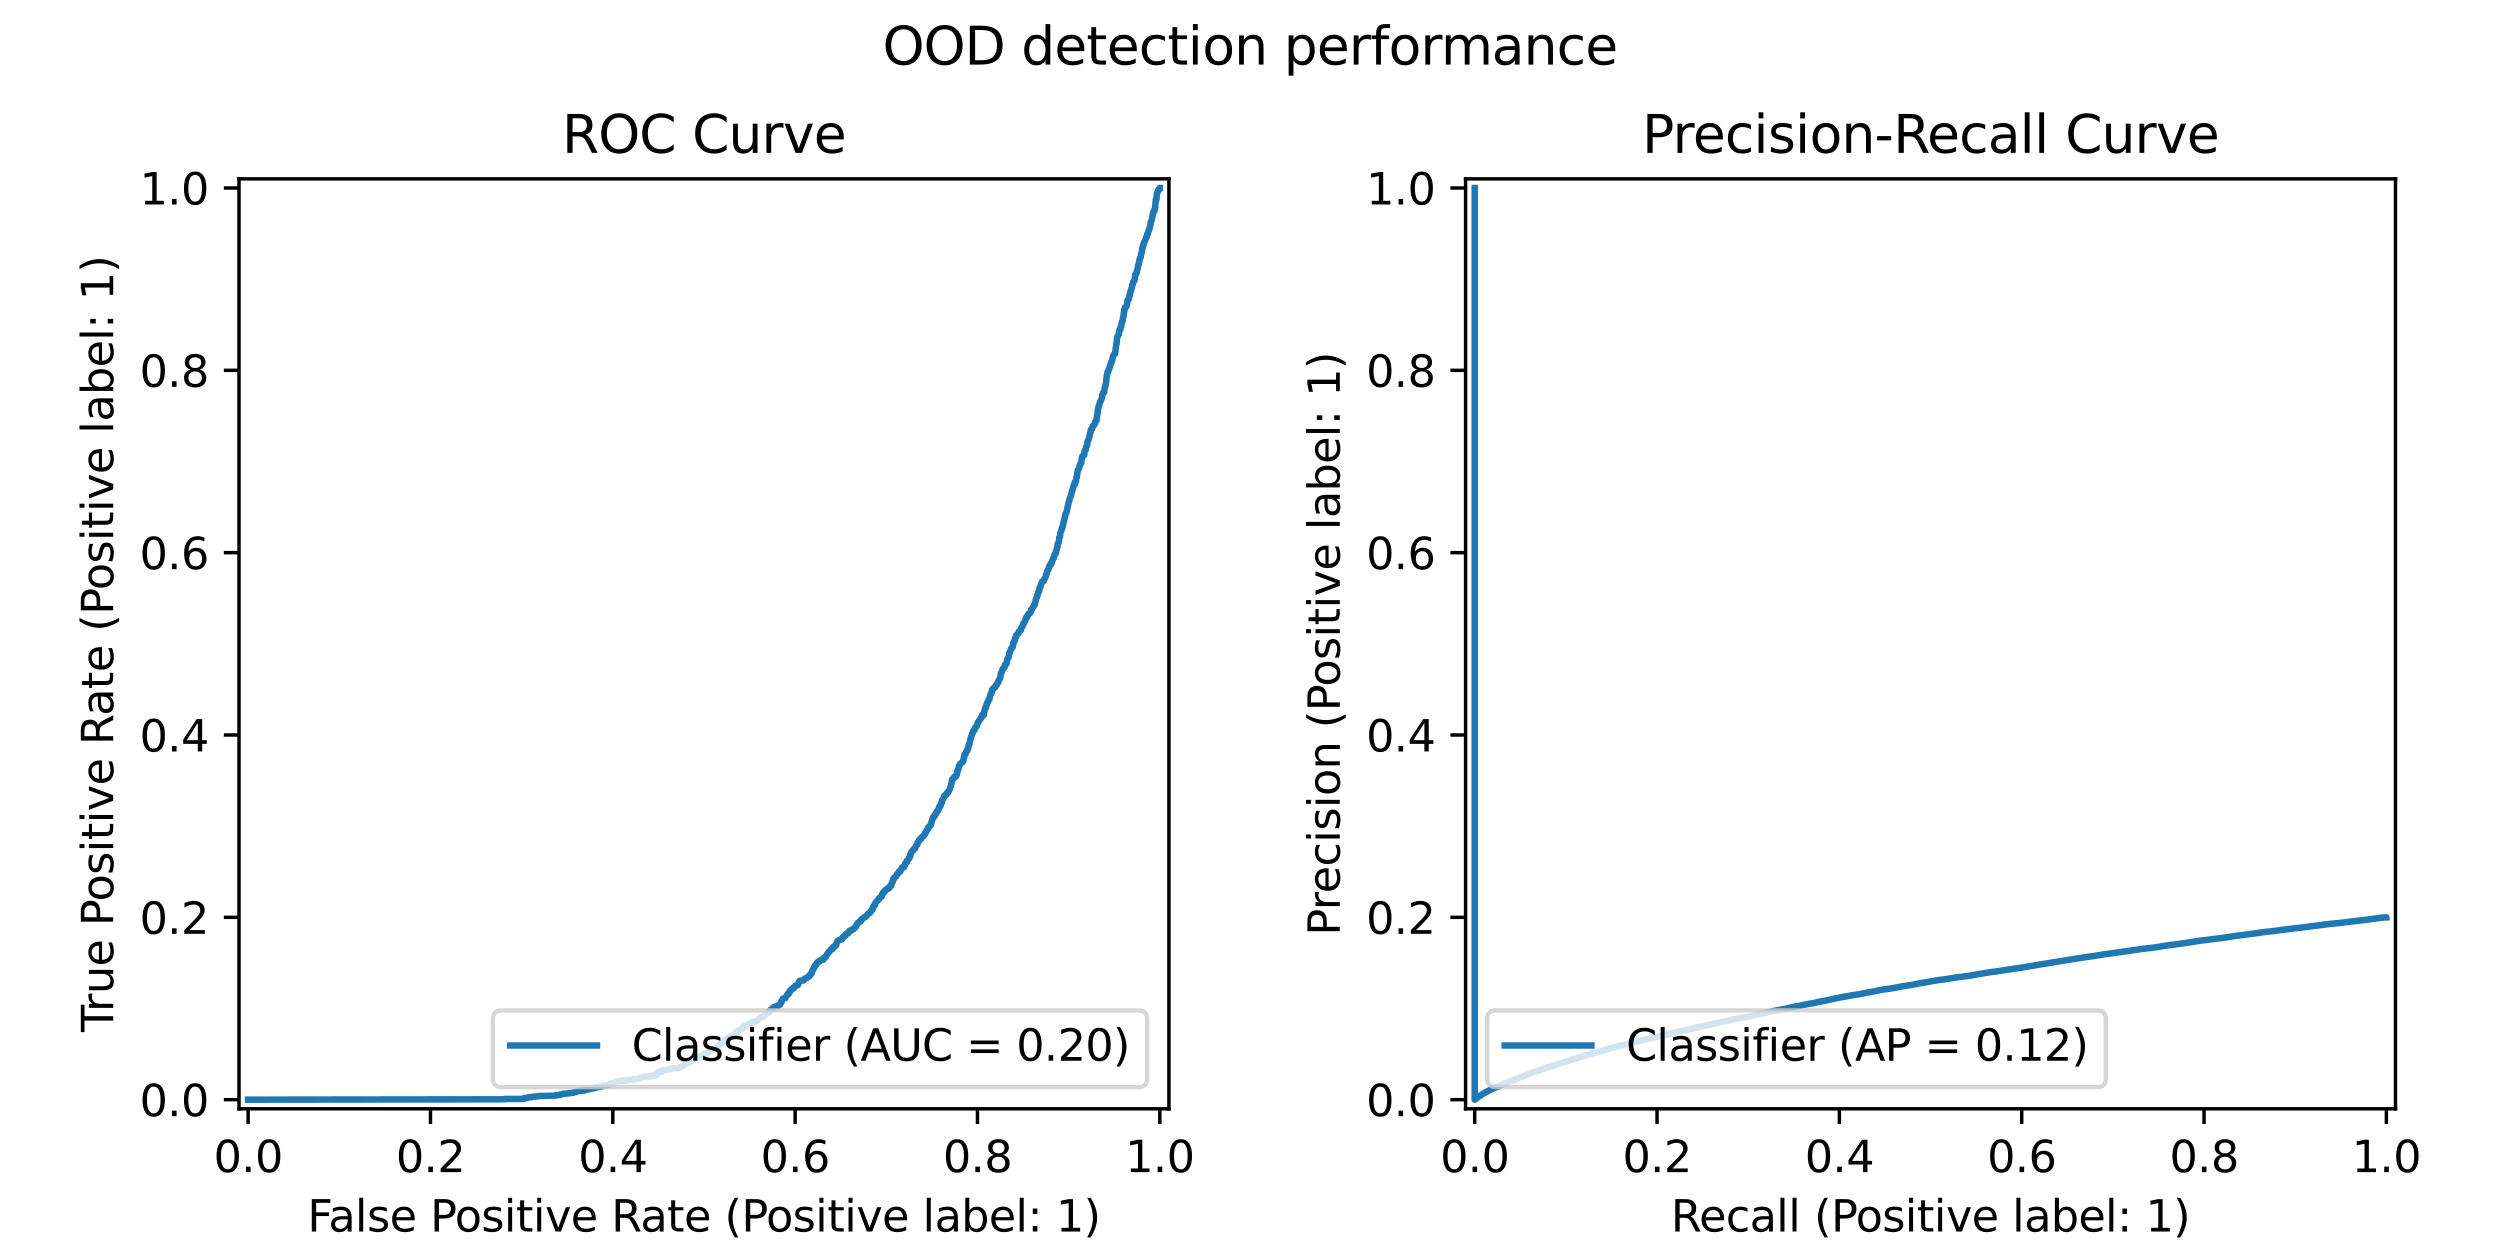 <?xml version="1.0" encoding="utf-8" standalone="no"?>
<!DOCTYPE svg PUBLIC "-//W3C//DTD SVG 1.1//EN"
  "http://www.w3.org/Graphics/SVG/1.1/DTD/svg11.dtd">
<svg xmlns:xlink="http://www.w3.org/1999/xlink" width="576pt" height="288pt" viewBox="0 0 576 288" xmlns="http://www.w3.org/2000/svg" version="1.1">
 <defs>
  <style type="text/css">*{stroke-linejoin: round; stroke-linecap: butt}</style>
 </defs>
 <g id="figure_1">
  <g id="patch_1">
   <path d="M 0 288 
L 576 288 
L 576 0 
L 0 0 
z
" style="fill: #ffffff"/>
  </g>
  <g id="axes_1">
   <g id="patch_2">
    <path d="M 55.069 255.465 
L 269.32 255.465 
L 269.32 41.215 
L 55.069 41.215 
z
" style="fill: #ffffff"/>
   </g>
   <g id="matplotlib.axis_1">
    <g id="xtick_1">
     <g id="line2d_1">
      <defs>
       <path id="me3bf8f86fb" d="M 0 0 
L 0 3.5 
" style="stroke: #000000; stroke-width: 0.8"/>
      </defs>
      <g>
       <use xlink:href="#me3bf8f86fb" x="57.17" y="255.465" style="stroke: #000000; stroke-width: 0.8"/>
      </g>
     </g>
     <g id="text_1">
      <!-- 0.0 -->
      <g transform="translate(49.218 270.064) scale(0.1 -0.1)">
       <defs>
        <path id="DejaVuSans-30" d="M 2034 4250 
Q 1547 4250 1301 3770 
Q 1056 3291 1056 2328 
Q 1056 1369 1301 889 
Q 1547 409 2034 409 
Q 2525 409 2770 889 
Q 3016 1369 3016 2328 
Q 3016 3291 2770 3770 
Q 2525 4250 2034 4250 
z
M 2034 4750 
Q 2819 4750 3233 4129 
Q 3647 3509 3647 2328 
Q 3647 1150 3233 529 
Q 2819 -91 2034 -91 
Q 1250 -91 836 529 
Q 422 1150 422 2328 
Q 422 3509 836 4129 
Q 1250 4750 2034 4750 
z
" transform="scale(0.016)"/>
        <path id="DejaVuSans-2e" d="M 684 794 
L 1344 794 
L 1344 0 
L 684 0 
L 684 794 
z
" transform="scale(0.016)"/>
       </defs>
       <use xlink:href="#DejaVuSans-30"/>
       <use xlink:href="#DejaVuSans-2e" transform="translate(63.623 0)"/>
       <use xlink:href="#DejaVuSans-30" transform="translate(95.41 0)"/>
      </g>
     </g>
    </g>
    <g id="xtick_2">
     <g id="line2d_2">
      <g>
       <use xlink:href="#me3bf8f86fb" x="99.18" y="255.465" style="stroke: #000000; stroke-width: 0.8"/>
      </g>
     </g>
     <g id="text_2">
      <!-- 0.2 -->
      <g transform="translate(91.228 270.064) scale(0.1 -0.1)">
       <defs>
        <path id="DejaVuSans-32" d="M 1228 531 
L 3431 531 
L 3431 0 
L 469 0 
L 469 531 
Q 828 903 1448 1529 
Q 2069 2156 2228 2338 
Q 2531 2678 2651 2914 
Q 2772 3150 2772 3378 
Q 2772 3750 2511 3984 
Q 2250 4219 1831 4219 
Q 1534 4219 1204 4116 
Q 875 4013 500 3803 
L 500 4441 
Q 881 4594 1212 4672 
Q 1544 4750 1819 4750 
Q 2544 4750 2975 4387 
Q 3406 4025 3406 3419 
Q 3406 3131 3298 2873 
Q 3191 2616 2906 2266 
Q 2828 2175 2409 1742 
Q 1991 1309 1228 531 
z
" transform="scale(0.016)"/>
       </defs>
       <use xlink:href="#DejaVuSans-30"/>
       <use xlink:href="#DejaVuSans-2e" transform="translate(63.623 0)"/>
       <use xlink:href="#DejaVuSans-32" transform="translate(95.41 0)"/>
      </g>
     </g>
    </g>
    <g id="xtick_3">
     <g id="line2d_3">
      <g>
       <use xlink:href="#me3bf8f86fb" x="141.19" y="255.465" style="stroke: #000000; stroke-width: 0.8"/>
      </g>
     </g>
     <g id="text_3">
      <!-- 0.4 -->
      <g transform="translate(133.238 270.064) scale(0.1 -0.1)">
       <defs>
        <path id="DejaVuSans-34" d="M 2419 4116 
L 825 1625 
L 2419 1625 
L 2419 4116 
z
M 2253 4666 
L 3047 4666 
L 3047 1625 
L 3713 1625 
L 3713 1100 
L 3047 1100 
L 3047 0 
L 2419 0 
L 2419 1100 
L 313 1100 
L 313 1709 
L 2253 4666 
z
" transform="scale(0.016)"/>
       </defs>
       <use xlink:href="#DejaVuSans-30"/>
       <use xlink:href="#DejaVuSans-2e" transform="translate(63.623 0)"/>
       <use xlink:href="#DejaVuSans-34" transform="translate(95.41 0)"/>
      </g>
     </g>
    </g>
    <g id="xtick_4">
     <g id="line2d_4">
      <g>
       <use xlink:href="#me3bf8f86fb" x="183.2" y="255.465" style="stroke: #000000; stroke-width: 0.8"/>
      </g>
     </g>
     <g id="text_4">
      <!-- 0.6 -->
      <g transform="translate(175.248 270.064) scale(0.1 -0.1)">
       <defs>
        <path id="DejaVuSans-36" d="M 2113 2584 
Q 1688 2584 1439 2293 
Q 1191 2003 1191 1497 
Q 1191 994 1439 701 
Q 1688 409 2113 409 
Q 2538 409 2786 701 
Q 3034 994 3034 1497 
Q 3034 2003 2786 2293 
Q 2538 2584 2113 2584 
z
M 3366 4563 
L 3366 3988 
Q 3128 4100 2886 4159 
Q 2644 4219 2406 4219 
Q 1781 4219 1451 3797 
Q 1122 3375 1075 2522 
Q 1259 2794 1537 2939 
Q 1816 3084 2150 3084 
Q 2853 3084 3261 2657 
Q 3669 2231 3669 1497 
Q 3669 778 3244 343 
Q 2819 -91 2113 -91 
Q 1303 -91 875 529 
Q 447 1150 447 2328 
Q 447 3434 972 4092 
Q 1497 4750 2381 4750 
Q 2619 4750 2861 4703 
Q 3103 4656 3366 4563 
z
" transform="scale(0.016)"/>
       </defs>
       <use xlink:href="#DejaVuSans-30"/>
       <use xlink:href="#DejaVuSans-2e" transform="translate(63.623 0)"/>
       <use xlink:href="#DejaVuSans-36" transform="translate(95.41 0)"/>
      </g>
     </g>
    </g>
    <g id="xtick_5">
     <g id="line2d_5">
      <g>
       <use xlink:href="#me3bf8f86fb" x="225.21" y="255.465" style="stroke: #000000; stroke-width: 0.8"/>
      </g>
     </g>
     <g id="text_5">
      <!-- 0.8 -->
      <g transform="translate(217.258 270.064) scale(0.1 -0.1)">
       <defs>
        <path id="DejaVuSans-38" d="M 2034 2216 
Q 1584 2216 1326 1975 
Q 1069 1734 1069 1313 
Q 1069 891 1326 650 
Q 1584 409 2034 409 
Q 2484 409 2743 651 
Q 3003 894 3003 1313 
Q 3003 1734 2745 1975 
Q 2488 2216 2034 2216 
z
M 1403 2484 
Q 997 2584 770 2862 
Q 544 3141 544 3541 
Q 544 4100 942 4425 
Q 1341 4750 2034 4750 
Q 2731 4750 3128 4425 
Q 3525 4100 3525 3541 
Q 3525 3141 3298 2862 
Q 3072 2584 2669 2484 
Q 3125 2378 3379 2068 
Q 3634 1759 3634 1313 
Q 3634 634 3220 271 
Q 2806 -91 2034 -91 
Q 1263 -91 848 271 
Q 434 634 434 1313 
Q 434 1759 690 2068 
Q 947 2378 1403 2484 
z
M 1172 3481 
Q 1172 3119 1398 2916 
Q 1625 2713 2034 2713 
Q 2441 2713 2670 2916 
Q 2900 3119 2900 3481 
Q 2900 3844 2670 4047 
Q 2441 4250 2034 4250 
Q 1625 4250 1398 4047 
Q 1172 3844 1172 3481 
z
" transform="scale(0.016)"/>
       </defs>
       <use xlink:href="#DejaVuSans-30"/>
       <use xlink:href="#DejaVuSans-2e" transform="translate(63.623 0)"/>
       <use xlink:href="#DejaVuSans-38" transform="translate(95.41 0)"/>
      </g>
     </g>
    </g>
    <g id="xtick_6">
     <g id="line2d_6">
      <g>
       <use xlink:href="#me3bf8f86fb" x="267.22" y="255.465" style="stroke: #000000; stroke-width: 0.8"/>
      </g>
     </g>
     <g id="text_6">
      <!-- 1.0 -->
      <g transform="translate(259.268 270.064) scale(0.1 -0.1)">
       <defs>
        <path id="DejaVuSans-31" d="M 794 531 
L 1825 531 
L 1825 4091 
L 703 3866 
L 703 4441 
L 1819 4666 
L 2450 4666 
L 2450 531 
L 3481 531 
L 3481 0 
L 794 0 
L 794 531 
z
" transform="scale(0.016)"/>
       </defs>
       <use xlink:href="#DejaVuSans-31"/>
       <use xlink:href="#DejaVuSans-2e" transform="translate(63.623 0)"/>
       <use xlink:href="#DejaVuSans-30" transform="translate(95.41 0)"/>
      </g>
     </g>
    </g>
    <g id="text_7">
     <!-- False Positive Rate (Positive label: 1) -->
     <g transform="translate(70.829 283.742) scale(0.1 -0.1)">
      <defs>
       <path id="DejaVuSans-46" d="M 628 4666 
L 3309 4666 
L 3309 4134 
L 1259 4134 
L 1259 2759 
L 3109 2759 
L 3109 2228 
L 1259 2228 
L 1259 0 
L 628 0 
L 628 4666 
z
" transform="scale(0.016)"/>
       <path id="DejaVuSans-61" d="M 2194 1759 
Q 1497 1759 1228 1600 
Q 959 1441 959 1056 
Q 959 750 1161 570 
Q 1363 391 1709 391 
Q 2188 391 2477 730 
Q 2766 1069 2766 1631 
L 2766 1759 
L 2194 1759 
z
M 3341 1997 
L 3341 0 
L 2766 0 
L 2766 531 
Q 2569 213 2275 61 
Q 1981 -91 1556 -91 
Q 1019 -91 701 211 
Q 384 513 384 1019 
Q 384 1609 779 1909 
Q 1175 2209 1959 2209 
L 2766 2209 
L 2766 2266 
Q 2766 2663 2505 2880 
Q 2244 3097 1772 3097 
Q 1472 3097 1187 3025 
Q 903 2953 641 2809 
L 641 3341 
Q 956 3463 1253 3523 
Q 1550 3584 1831 3584 
Q 2591 3584 2966 3190 
Q 3341 2797 3341 1997 
z
" transform="scale(0.016)"/>
       <path id="DejaVuSans-6c" d="M 603 4863 
L 1178 4863 
L 1178 0 
L 603 0 
L 603 4863 
z
" transform="scale(0.016)"/>
       <path id="DejaVuSans-73" d="M 2834 3397 
L 2834 2853 
Q 2591 2978 2328 3040 
Q 2066 3103 1784 3103 
Q 1356 3103 1142 2972 
Q 928 2841 928 2578 
Q 928 2378 1081 2264 
Q 1234 2150 1697 2047 
L 1894 2003 
Q 2506 1872 2764 1633 
Q 3022 1394 3022 966 
Q 3022 478 2636 193 
Q 2250 -91 1575 -91 
Q 1294 -91 989 -36 
Q 684 19 347 128 
L 347 722 
Q 666 556 975 473 
Q 1284 391 1588 391 
Q 1994 391 2212 530 
Q 2431 669 2431 922 
Q 2431 1156 2273 1281 
Q 2116 1406 1581 1522 
L 1381 1569 
Q 847 1681 609 1914 
Q 372 2147 372 2553 
Q 372 3047 722 3315 
Q 1072 3584 1716 3584 
Q 2034 3584 2315 3537 
Q 2597 3491 2834 3397 
z
" transform="scale(0.016)"/>
       <path id="DejaVuSans-65" d="M 3597 1894 
L 3597 1613 
L 953 1613 
Q 991 1019 1311 708 
Q 1631 397 2203 397 
Q 2534 397 2845 478 
Q 3156 559 3463 722 
L 3463 178 
Q 3153 47 2828 -22 
Q 2503 -91 2169 -91 
Q 1331 -91 842 396 
Q 353 884 353 1716 
Q 353 2575 817 3079 
Q 1281 3584 2069 3584 
Q 2775 3584 3186 3129 
Q 3597 2675 3597 1894 
z
M 3022 2063 
Q 3016 2534 2758 2815 
Q 2500 3097 2075 3097 
Q 1594 3097 1305 2825 
Q 1016 2553 972 2059 
L 3022 2063 
z
" transform="scale(0.016)"/>
       <path id="DejaVuSans-20" transform="scale(0.016)"/>
       <path id="DejaVuSans-50" d="M 1259 4147 
L 1259 2394 
L 2053 2394 
Q 2494 2394 2734 2622 
Q 2975 2850 2975 3272 
Q 2975 3691 2734 3919 
Q 2494 4147 2053 4147 
L 1259 4147 
z
M 628 4666 
L 2053 4666 
Q 2838 4666 3239 4311 
Q 3641 3956 3641 3272 
Q 3641 2581 3239 2228 
Q 2838 1875 2053 1875 
L 1259 1875 
L 1259 0 
L 628 0 
L 628 4666 
z
" transform="scale(0.016)"/>
       <path id="DejaVuSans-6f" d="M 1959 3097 
Q 1497 3097 1228 2736 
Q 959 2375 959 1747 
Q 959 1119 1226 758 
Q 1494 397 1959 397 
Q 2419 397 2687 759 
Q 2956 1122 2956 1747 
Q 2956 2369 2687 2733 
Q 2419 3097 1959 3097 
z
M 1959 3584 
Q 2709 3584 3137 3096 
Q 3566 2609 3566 1747 
Q 3566 888 3137 398 
Q 2709 -91 1959 -91 
Q 1206 -91 779 398 
Q 353 888 353 1747 
Q 353 2609 779 3096 
Q 1206 3584 1959 3584 
z
" transform="scale(0.016)"/>
       <path id="DejaVuSans-69" d="M 603 3500 
L 1178 3500 
L 1178 0 
L 603 0 
L 603 3500 
z
M 603 4863 
L 1178 4863 
L 1178 4134 
L 603 4134 
L 603 4863 
z
" transform="scale(0.016)"/>
       <path id="DejaVuSans-74" d="M 1172 4494 
L 1172 3500 
L 2356 3500 
L 2356 3053 
L 1172 3053 
L 1172 1153 
Q 1172 725 1289 603 
Q 1406 481 1766 481 
L 2356 481 
L 2356 0 
L 1766 0 
Q 1100 0 847 248 
Q 594 497 594 1153 
L 594 3053 
L 172 3053 
L 172 3500 
L 594 3500 
L 594 4494 
L 1172 4494 
z
" transform="scale(0.016)"/>
       <path id="DejaVuSans-76" d="M 191 3500 
L 800 3500 
L 1894 563 
L 2988 3500 
L 3597 3500 
L 2284 0 
L 1503 0 
L 191 3500 
z
" transform="scale(0.016)"/>
       <path id="DejaVuSans-52" d="M 2841 2188 
Q 3044 2119 3236 1894 
Q 3428 1669 3622 1275 
L 4263 0 
L 3584 0 
L 2988 1197 
Q 2756 1666 2539 1819 
Q 2322 1972 1947 1972 
L 1259 1972 
L 1259 0 
L 628 0 
L 628 4666 
L 2053 4666 
Q 2853 4666 3247 4331 
Q 3641 3997 3641 3322 
Q 3641 2881 3436 2590 
Q 3231 2300 2841 2188 
z
M 1259 4147 
L 1259 2491 
L 2053 2491 
Q 2509 2491 2742 2702 
Q 2975 2913 2975 3322 
Q 2975 3731 2742 3939 
Q 2509 4147 2053 4147 
L 1259 4147 
z
" transform="scale(0.016)"/>
       <path id="DejaVuSans-28" d="M 1984 4856 
Q 1566 4138 1362 3434 
Q 1159 2731 1159 2009 
Q 1159 1288 1364 580 
Q 1569 -128 1984 -844 
L 1484 -844 
Q 1016 -109 783 600 
Q 550 1309 550 2009 
Q 550 2706 781 3412 
Q 1013 4119 1484 4856 
L 1984 4856 
z
" transform="scale(0.016)"/>
       <path id="DejaVuSans-62" d="M 3116 1747 
Q 3116 2381 2855 2742 
Q 2594 3103 2138 3103 
Q 1681 3103 1420 2742 
Q 1159 2381 1159 1747 
Q 1159 1113 1420 752 
Q 1681 391 2138 391 
Q 2594 391 2855 752 
Q 3116 1113 3116 1747 
z
M 1159 2969 
Q 1341 3281 1617 3432 
Q 1894 3584 2278 3584 
Q 2916 3584 3314 3078 
Q 3713 2572 3713 1747 
Q 3713 922 3314 415 
Q 2916 -91 2278 -91 
Q 1894 -91 1617 61 
Q 1341 213 1159 525 
L 1159 0 
L 581 0 
L 581 4863 
L 1159 4863 
L 1159 2969 
z
" transform="scale(0.016)"/>
       <path id="DejaVuSans-3a" d="M 750 794 
L 1409 794 
L 1409 0 
L 750 0 
L 750 794 
z
M 750 3309 
L 1409 3309 
L 1409 2516 
L 750 2516 
L 750 3309 
z
" transform="scale(0.016)"/>
       <path id="DejaVuSans-29" d="M 513 4856 
L 1013 4856 
Q 1481 4119 1714 3412 
Q 1947 2706 1947 2009 
Q 1947 1309 1714 600 
Q 1481 -109 1013 -844 
L 513 -844 
Q 928 -128 1133 580 
Q 1338 1288 1338 2009 
Q 1338 2731 1133 3434 
Q 928 4138 513 4856 
z
" transform="scale(0.016)"/>
      </defs>
      <use xlink:href="#DejaVuSans-46"/>
      <use xlink:href="#DejaVuSans-61" transform="translate(48.395 0)"/>
      <use xlink:href="#DejaVuSans-6c" transform="translate(109.674 0)"/>
      <use xlink:href="#DejaVuSans-73" transform="translate(137.457 0)"/>
      <use xlink:href="#DejaVuSans-65" transform="translate(189.557 0)"/>
      <use xlink:href="#DejaVuSans-20" transform="translate(251.08 0)"/>
      <use xlink:href="#DejaVuSans-50" transform="translate(282.867 0)"/>
      <use xlink:href="#DejaVuSans-6f" transform="translate(339.545 0)"/>
      <use xlink:href="#DejaVuSans-73" transform="translate(400.727 0)"/>
      <use xlink:href="#DejaVuSans-69" transform="translate(452.826 0)"/>
      <use xlink:href="#DejaVuSans-74" transform="translate(480.609 0)"/>
      <use xlink:href="#DejaVuSans-69" transform="translate(519.818 0)"/>
      <use xlink:href="#DejaVuSans-76" transform="translate(547.602 0)"/>
      <use xlink:href="#DejaVuSans-65" transform="translate(606.781 0)"/>
      <use xlink:href="#DejaVuSans-20" transform="translate(668.305 0)"/>
      <use xlink:href="#DejaVuSans-52" transform="translate(700.092 0)"/>
      <use xlink:href="#DejaVuSans-61" transform="translate(767.324 0)"/>
      <use xlink:href="#DejaVuSans-74" transform="translate(828.604 0)"/>
      <use xlink:href="#DejaVuSans-65" transform="translate(867.812 0)"/>
      <use xlink:href="#DejaVuSans-20" transform="translate(929.336 0)"/>
      <use xlink:href="#DejaVuSans-28" transform="translate(961.123 0)"/>
      <use xlink:href="#DejaVuSans-50" transform="translate(1000.137 0)"/>
      <use xlink:href="#DejaVuSans-6f" transform="translate(1056.814 0)"/>
      <use xlink:href="#DejaVuSans-73" transform="translate(1117.996 0)"/>
      <use xlink:href="#DejaVuSans-69" transform="translate(1170.096 0)"/>
      <use xlink:href="#DejaVuSans-74" transform="translate(1197.879 0)"/>
      <use xlink:href="#DejaVuSans-69" transform="translate(1237.088 0)"/>
      <use xlink:href="#DejaVuSans-76" transform="translate(1264.871 0)"/>
      <use xlink:href="#DejaVuSans-65" transform="translate(1324.051 0)"/>
      <use xlink:href="#DejaVuSans-20" transform="translate(1385.574 0)"/>
      <use xlink:href="#DejaVuSans-6c" transform="translate(1417.361 0)"/>
      <use xlink:href="#DejaVuSans-61" transform="translate(1445.145 0)"/>
      <use xlink:href="#DejaVuSans-62" transform="translate(1506.424 0)"/>
      <use xlink:href="#DejaVuSans-65" transform="translate(1569.9 0)"/>
      <use xlink:href="#DejaVuSans-6c" transform="translate(1631.424 0)"/>
      <use xlink:href="#DejaVuSans-3a" transform="translate(1659.207 0)"/>
      <use xlink:href="#DejaVuSans-20" transform="translate(1692.898 0)"/>
      <use xlink:href="#DejaVuSans-31" transform="translate(1724.686 0)"/>
      <use xlink:href="#DejaVuSans-29" transform="translate(1788.309 0)"/>
     </g>
    </g>
   </g>
   <g id="matplotlib.axis_2">
    <g id="ytick_1">
     <g id="line2d_7">
      <defs>
       <path id="mdc3f7322b9" d="M 0 0 
L -3.5 0 
" style="stroke: #000000; stroke-width: 0.8"/>
      </defs>
      <g>
       <use xlink:href="#mdc3f7322b9" x="55.069" y="253.365" style="stroke: #000000; stroke-width: 0.8"/>
      </g>
     </g>
     <g id="text_8">
      <!-- 0.0 -->
      <g transform="translate(32.166 257.164) scale(0.1 -0.1)">
       <use xlink:href="#DejaVuSans-30"/>
       <use xlink:href="#DejaVuSans-2e" transform="translate(63.623 0)"/>
       <use xlink:href="#DejaVuSans-30" transform="translate(95.41 0)"/>
      </g>
     </g>
    </g>
    <g id="ytick_2">
     <g id="line2d_8">
      <g>
       <use xlink:href="#mdc3f7322b9" x="55.069" y="211.355" style="stroke: #000000; stroke-width: 0.8"/>
      </g>
     </g>
     <g id="text_9">
      <!-- 0.2 -->
      <g transform="translate(32.166 215.154) scale(0.1 -0.1)">
       <use xlink:href="#DejaVuSans-30"/>
       <use xlink:href="#DejaVuSans-2e" transform="translate(63.623 0)"/>
       <use xlink:href="#DejaVuSans-32" transform="translate(95.41 0)"/>
      </g>
     </g>
    </g>
    <g id="ytick_3">
     <g id="line2d_9">
      <g>
       <use xlink:href="#mdc3f7322b9" x="55.069" y="169.345" style="stroke: #000000; stroke-width: 0.8"/>
      </g>
     </g>
     <g id="text_10">
      <!-- 0.4 -->
      <g transform="translate(32.166 173.144) scale(0.1 -0.1)">
       <use xlink:href="#DejaVuSans-30"/>
       <use xlink:href="#DejaVuSans-2e" transform="translate(63.623 0)"/>
       <use xlink:href="#DejaVuSans-34" transform="translate(95.41 0)"/>
      </g>
     </g>
    </g>
    <g id="ytick_4">
     <g id="line2d_10">
      <g>
       <use xlink:href="#mdc3f7322b9" x="55.069" y="127.335" style="stroke: #000000; stroke-width: 0.8"/>
      </g>
     </g>
     <g id="text_11">
      <!-- 0.6 -->
      <g transform="translate(32.166 131.134) scale(0.1 -0.1)">
       <use xlink:href="#DejaVuSans-30"/>
       <use xlink:href="#DejaVuSans-2e" transform="translate(63.623 0)"/>
       <use xlink:href="#DejaVuSans-36" transform="translate(95.41 0)"/>
      </g>
     </g>
    </g>
    <g id="ytick_5">
     <g id="line2d_11">
      <g>
       <use xlink:href="#mdc3f7322b9" x="55.069" y="85.325" style="stroke: #000000; stroke-width: 0.8"/>
      </g>
     </g>
     <g id="text_12">
      <!-- 0.8 -->
      <g transform="translate(32.166 89.124) scale(0.1 -0.1)">
       <use xlink:href="#DejaVuSans-30"/>
       <use xlink:href="#DejaVuSans-2e" transform="translate(63.623 0)"/>
       <use xlink:href="#DejaVuSans-38" transform="translate(95.41 0)"/>
      </g>
     </g>
    </g>
    <g id="ytick_6">
     <g id="line2d_12">
      <g>
       <use xlink:href="#mdc3f7322b9" x="55.069" y="43.315" style="stroke: #000000; stroke-width: 0.8"/>
      </g>
     </g>
     <g id="text_13">
      <!-- 1.0 -->
      <g transform="translate(32.166 47.114) scale(0.1 -0.1)">
       <use xlink:href="#DejaVuSans-31"/>
       <use xlink:href="#DejaVuSans-2e" transform="translate(63.623 0)"/>
       <use xlink:href="#DejaVuSans-30" transform="translate(95.41 0)"/>
      </g>
     </g>
    </g>
    <g id="text_14">
     <!-- True Positive Rate (Positive label: 1) -->
     <g transform="translate(26.086 237.769) rotate(-90) scale(0.1 -0.1)">
      <defs>
       <path id="DejaVuSans-54" d="M -19 4666 
L 3928 4666 
L 3928 4134 
L 2272 4134 
L 2272 0 
L 1638 0 
L 1638 4134 
L -19 4134 
L -19 4666 
z
" transform="scale(0.016)"/>
       <path id="DejaVuSans-72" d="M 2631 2963 
Q 2534 3019 2420 3045 
Q 2306 3072 2169 3072 
Q 1681 3072 1420 2755 
Q 1159 2438 1159 1844 
L 1159 0 
L 581 0 
L 581 3500 
L 1159 3500 
L 1159 2956 
Q 1341 3275 1631 3429 
Q 1922 3584 2338 3584 
Q 2397 3584 2469 3576 
Q 2541 3569 2628 3553 
L 2631 2963 
z
" transform="scale(0.016)"/>
       <path id="DejaVuSans-75" d="M 544 1381 
L 544 3500 
L 1119 3500 
L 1119 1403 
Q 1119 906 1312 657 
Q 1506 409 1894 409 
Q 2359 409 2629 706 
Q 2900 1003 2900 1516 
L 2900 3500 
L 3475 3500 
L 3475 0 
L 2900 0 
L 2900 538 
Q 2691 219 2414 64 
Q 2138 -91 1772 -91 
Q 1169 -91 856 284 
Q 544 659 544 1381 
z
M 1991 3584 
L 1991 3584 
z
" transform="scale(0.016)"/>
      </defs>
      <use xlink:href="#DejaVuSans-54"/>
      <use xlink:href="#DejaVuSans-72" transform="translate(46.334 0)"/>
      <use xlink:href="#DejaVuSans-75" transform="translate(87.447 0)"/>
      <use xlink:href="#DejaVuSans-65" transform="translate(150.826 0)"/>
      <use xlink:href="#DejaVuSans-20" transform="translate(212.35 0)"/>
      <use xlink:href="#DejaVuSans-50" transform="translate(244.137 0)"/>
      <use xlink:href="#DejaVuSans-6f" transform="translate(300.814 0)"/>
      <use xlink:href="#DejaVuSans-73" transform="translate(361.996 0)"/>
      <use xlink:href="#DejaVuSans-69" transform="translate(414.096 0)"/>
      <use xlink:href="#DejaVuSans-74" transform="translate(441.879 0)"/>
      <use xlink:href="#DejaVuSans-69" transform="translate(481.088 0)"/>
      <use xlink:href="#DejaVuSans-76" transform="translate(508.871 0)"/>
      <use xlink:href="#DejaVuSans-65" transform="translate(568.051 0)"/>
      <use xlink:href="#DejaVuSans-20" transform="translate(629.574 0)"/>
      <use xlink:href="#DejaVuSans-52" transform="translate(661.361 0)"/>
      <use xlink:href="#DejaVuSans-61" transform="translate(728.594 0)"/>
      <use xlink:href="#DejaVuSans-74" transform="translate(789.873 0)"/>
      <use xlink:href="#DejaVuSans-65" transform="translate(829.082 0)"/>
      <use xlink:href="#DejaVuSans-20" transform="translate(890.605 0)"/>
      <use xlink:href="#DejaVuSans-28" transform="translate(922.393 0)"/>
      <use xlink:href="#DejaVuSans-50" transform="translate(961.406 0)"/>
      <use xlink:href="#DejaVuSans-6f" transform="translate(1018.084 0)"/>
      <use xlink:href="#DejaVuSans-73" transform="translate(1079.266 0)"/>
      <use xlink:href="#DejaVuSans-69" transform="translate(1131.365 0)"/>
      <use xlink:href="#DejaVuSans-74" transform="translate(1159.148 0)"/>
      <use xlink:href="#DejaVuSans-69" transform="translate(1198.357 0)"/>
      <use xlink:href="#DejaVuSans-76" transform="translate(1226.141 0)"/>
      <use xlink:href="#DejaVuSans-65" transform="translate(1285.32 0)"/>
      <use xlink:href="#DejaVuSans-20" transform="translate(1346.844 0)"/>
      <use xlink:href="#DejaVuSans-6c" transform="translate(1378.631 0)"/>
      <use xlink:href="#DejaVuSans-61" transform="translate(1406.414 0)"/>
      <use xlink:href="#DejaVuSans-62" transform="translate(1467.693 0)"/>
      <use xlink:href="#DejaVuSans-65" transform="translate(1531.17 0)"/>
      <use xlink:href="#DejaVuSans-6c" transform="translate(1592.693 0)"/>
      <use xlink:href="#DejaVuSans-3a" transform="translate(1620.477 0)"/>
      <use xlink:href="#DejaVuSans-20" transform="translate(1654.168 0)"/>
      <use xlink:href="#DejaVuSans-31" transform="translate(1685.955 0)"/>
      <use xlink:href="#DejaVuSans-29" transform="translate(1749.578 0)"/>
     </g>
    </g>
   </g>
   <g id="line2d_13">
    <path d="M 57.17 253.365 
L 116.194 253.281 
L 116.194 253.197 
L 120.71 253.197 
L 120.71 253.029 
L 121.487 252.945 
L 121.487 252.861 
L 122.558 252.777 
L 122.558 252.693 
L 123.903 252.609 
L 123.903 252.525 
L 127.999 252.441 
L 127.999 252.357 
L 128.965 252.273 
L 128.965 252.189 
L 129.616 252.105 
L 129.616 252.021 
L 131.023 251.937 
L 131.023 251.853 
L 132.116 251.769 
L 132.116 251.685 
L 132.746 251.601 
L 132.746 251.517 
L 133.019 251.517 
L 133.019 251.348 
L 134.678 251.264 
L 134.678 251.18 
L 135.14 251.096 
L 135.14 251.012 
L 135.959 250.928 
L 135.959 250.844 
L 136.842 250.76 
L 136.842 250.676 
L 137.283 250.592 
L 137.283 250.508 
L 138.312 250.424 
L 138.312 250.34 
L 138.9 250.256 
L 138.9 250.172 
L 139.887 250.088 
L 139.887 250.004 
L 140.244 249.92 
L 140.244 249.836 
L 140.56 249.752 
L 140.56 249.668 
L 141.274 249.584 
L 141.274 249.5 
L 141.673 249.416 
L 141.673 249.332 
L 142.156 249.248 
L 142.156 249.164 
L 143.122 249.08 
L 143.122 248.996 
L 144.445 248.912 
L 144.445 248.828 
L 145.769 248.744 
L 145.769 248.66 
L 147.197 248.576 
L 147.197 248.408 
L 147.743 248.324 
L 147.743 248.24 
L 148.205 248.156 
L 148.205 248.072 
L 150.033 247.988 
L 150.033 247.904 
L 150.873 247.82 
L 150.873 247.736 
L 151.251 247.652 
L 151.335 247.4 
L 151.629 247.316 
L 151.734 247.147 
L 151.797 247.147 
L 151.797 246.895 
L 152.658 246.811 
L 152.7 246.643 
L 153.52 246.559 
L 153.52 246.475 
L 154.066 246.391 
L 154.066 246.307 
L 154.78 246.223 
L 154.78 246.139 
L 156.46 246.055 
L 156.46 245.971 
L 156.712 245.887 
L 156.775 245.719 
L 157.279 245.635 
L 157.279 245.551 
L 157.574 245.467 
L 157.679 245.215 
L 157.889 245.215 
L 157.889 245.047 
L 158.204 244.963 
L 158.204 244.879 
L 158.771 244.879 
L 158.792 244.627 
L 159.002 244.543 
L 159.002 244.459 
L 159.359 244.375 
L 159.443 244.207 
L 159.884 244.123 
L 159.905 243.955 
L 160.22 243.871 
L 160.22 243.787 
L 161.039 243.703 
L 161.039 243.619 
L 161.228 243.535 
L 161.27 243.367 
L 162.006 243.283 
L 162.006 243.199 
L 162.195 243.115 
L 162.258 242.694 
L 163.119 242.61 
L 163.224 242.358 
L 163.392 242.274 
L 163.497 242.022 
L 164.001 241.938 
L 164.001 241.854 
L 164.841 241.77 
L 164.946 241.518 
L 165.135 241.434 
L 165.24 241.182 
L 165.429 241.098 
L 165.429 240.846 
L 165.787 240.762 
L 165.829 240.594 
L 166.081 240.51 
L 166.123 240.258 
L 166.333 240.174 
L 166.333 240.006 
L 166.837 239.922 
L 166.837 239.838 
L 166.984 239.838 
L 167.047 239.586 
L 167.173 239.502 
L 167.173 239.418 
L 167.803 239.334 
L 167.908 239.082 
L 168.118 238.998 
L 168.139 238.83 
L 168.853 238.745 
L 168.895 238.409 
L 169.168 238.325 
L 169.273 238.157 
L 169.609 238.073 
L 169.609 237.989 
L 169.798 237.905 
L 169.903 237.569 
L 170.219 237.485 
L 170.219 237.401 
L 170.597 237.317 
L 170.702 237.149 
L 170.891 237.065 
L 170.891 236.981 
L 171.206 236.897 
L 171.29 236.561 
L 171.374 236.561 
L 171.374 236.393 
L 171.941 236.309 
L 171.962 236.141 
L 172.676 236.057 
L 172.676 235.973 
L 172.823 235.973 
L 172.865 235.637 
L 173.453 235.553 
L 173.453 235.469 
L 174.062 235.385 
L 174.125 235.217 
L 174.483 235.133 
L 174.588 234.965 
L 174.777 234.881 
L 174.819 234.713 
L 175.071 234.629 
L 175.071 234.544 
L 175.302 234.46 
L 175.302 234.376 
L 175.806 234.292 
L 175.806 234.208 
L 175.953 234.208 
L 176.037 233.872 
L 176.436 233.788 
L 176.478 233.536 
L 176.856 233.452 
L 176.877 233.284 
L 177.318 233.2 
L 177.381 232.864 
L 177.528 232.78 
L 177.549 232.612 
L 177.885 232.528 
L 177.885 232.444 
L 178.032 232.444 
L 178.095 232.192 
L 178.326 232.108 
L 178.326 232.024 
L 178.726 231.94 
L 178.726 231.856 
L 179.377 231.772 
L 179.419 231.52 
L 179.755 231.436 
L 179.86 231.1 
L 180.007 231.016 
L 180.07 230.596 
L 180.217 230.512 
L 180.322 230.259 
L 180.364 230.175 
L 180.364 230.091 
L 180.889 230.007 
L 180.931 229.839 
L 181.057 229.755 
L 181.162 229.587 
L 181.225 229.503 
L 181.267 229.335 
L 181.372 229.335 
L 181.372 229.167 
L 181.519 229.167 
L 181.54 228.915 
L 181.834 228.831 
L 181.939 228.411 
L 182.023 228.327 
L 182.023 228.243 
L 182.191 228.243 
L 182.254 227.991 
L 182.506 227.907 
L 182.506 227.823 
L 182.843 227.739 
L 182.948 227.403 
L 183.221 227.319 
L 183.326 227.067 
L 183.809 226.983 
L 183.914 226.647 
L 183.998 226.563 
L 184.061 226.227 
L 184.145 226.142 
L 184.229 225.974 
L 185.132 225.89 
L 185.132 225.722 
L 185.384 225.638 
L 185.384 225.47 
L 185.846 225.386 
L 185.888 225.218 
L 186.161 225.134 
L 186.245 224.966 
L 186.455 224.966 
L 186.455 224.798 
L 186.644 224.714 
L 186.686 224.462 
L 186.96 224.378 
L 187.065 223.874 
L 187.128 223.79 
L 187.17 223.538 
L 187.359 223.454 
L 187.464 223.034 
L 187.59 222.95 
L 187.611 222.782 
L 187.779 222.698 
L 187.821 222.362 
L 188.01 222.362 
L 188.01 222.194 
L 188.178 222.11 
L 188.241 221.773 
L 188.451 221.689 
L 188.451 221.605 
L 188.808 221.521 
L 188.829 221.353 
L 189.081 221.269 
L 189.081 221.185 
L 189.711 221.101 
L 189.816 220.681 
L 190.089 220.597 
L 190.131 220.429 
L 190.383 220.345 
L 190.488 219.925 
L 190.572 219.841 
L 190.656 219.673 
L 190.845 219.589 
L 190.95 219.253 
L 191.203 219.169 
L 191.287 219.001 
L 191.413 218.917 
L 191.497 218.665 
L 191.812 218.665 
L 191.812 218.413 
L 192.064 218.329 
L 192.064 218.077 
L 192.421 217.993 
L 192.526 217.825 
L 192.673 217.74 
L 192.736 217.236 
L 192.82 217.152 
L 192.925 216.816 
L 193.219 216.732 
L 193.219 216.648 
L 193.597 216.564 
L 193.597 216.48 
L 193.87 216.48 
L 193.87 216.312 
L 194.038 216.312 
L 194.143 215.976 
L 194.395 215.892 
L 194.458 215.64 
L 194.71 215.64 
L 194.71 215.472 
L 194.899 215.388 
L 194.941 215.136 
L 195.404 215.052 
L 195.509 214.8 
L 195.677 214.716 
L 195.698 214.464 
L 196.202 214.38 
L 196.307 214.128 
L 196.706 214.044 
L 196.811 213.792 
L 197.042 213.708 
L 197.147 213.539 
L 197.189 213.539 
L 197.294 213.203 
L 197.378 213.203 
L 197.483 212.867 
L 197.63 212.783 
L 197.63 212.615 
L 197.903 212.531 
L 197.987 212.363 
L 198.197 212.363 
L 198.239 212.111 
L 198.407 212.111 
L 198.491 211.775 
L 198.764 211.691 
L 198.848 211.523 
L 199.079 211.439 
L 199.079 211.355 
L 199.352 211.271 
L 199.352 211.187 
L 199.563 211.103 
L 199.563 211.019 
L 199.731 210.935 
L 199.836 210.683 
L 200.025 210.599 
L 200.088 210.431 
L 200.403 210.347 
L 200.487 210.179 
L 200.592 210.095 
L 200.697 209.843 
L 200.886 209.759 
L 200.991 209.507 
L 201.033 209.507 
L 201.075 209.086 
L 201.264 209.002 
L 201.327 208.666 
L 201.432 208.582 
L 201.432 208.498 
L 201.621 208.498 
L 201.705 207.994 
L 201.831 207.91 
L 201.915 207.742 
L 202.041 207.658 
L 202.041 207.574 
L 202.23 207.49 
L 202.335 207.238 
L 202.503 207.238 
L 202.566 206.902 
L 202.755 206.818 
L 202.755 206.734 
L 203.028 206.65 
L 203.049 206.482 
L 203.175 206.482 
L 203.217 206.062 
L 203.343 206.062 
L 203.385 205.726 
L 203.574 205.642 
L 203.616 205.474 
L 203.827 205.474 
L 203.911 205.137 
L 204.058 205.053 
L 204.058 204.969 
L 204.331 204.885 
L 204.331 204.801 
L 204.667 204.801 
L 204.709 204.549 
L 204.961 204.549 
L 205.066 204.129 
L 205.318 204.045 
L 205.423 203.541 
L 205.486 203.541 
L 205.549 203.289 
L 205.675 203.205 
L 205.78 202.533 
L 206.011 202.449 
L 206.032 202.197 
L 206.242 202.113 
L 206.305 201.945 
L 206.515 201.861 
L 206.62 201.525 
L 206.662 201.441 
L 206.767 201.273 
L 206.977 201.189 
L 207.04 201.021 
L 207.124 201.021 
L 207.145 200.768 
L 207.439 200.768 
L 207.523 200.432 
L 207.565 200.432 
L 207.628 200.18 
L 207.775 200.18 
L 207.86 199.844 
L 208.301 199.76 
L 208.364 199.424 
L 208.469 199.34 
L 208.532 199.004 
L 208.658 198.92 
L 208.679 198.752 
L 208.91 198.668 
L 208.994 198.248 
L 209.183 198.164 
L 209.288 197.996 
L 209.372 197.912 
L 209.393 197.66 
L 209.519 197.66 
L 209.624 197.324 
L 209.729 197.324 
L 209.729 196.82 
L 209.876 196.735 
L 209.981 196.231 
L 210.149 196.147 
L 210.149 196.063 
L 210.359 195.979 
L 210.443 195.727 
L 210.611 195.643 
L 210.611 195.559 
L 210.863 195.475 
L 210.968 194.971 
L 211.073 194.887 
L 211.157 194.719 
L 211.346 194.635 
L 211.409 194.131 
L 211.535 194.047 
L 211.619 193.879 
L 211.724 193.795 
L 211.766 193.543 
L 211.892 193.543 
L 211.892 193.375 
L 212.187 193.291 
L 212.229 193.039 
L 212.418 192.955 
L 212.523 192.703 
L 212.817 192.619 
L 212.901 192.366 
L 213.09 192.282 
L 213.153 191.862 
L 213.342 191.778 
L 213.363 191.526 
L 213.51 191.442 
L 213.552 191.274 
L 213.699 191.19 
L 213.762 190.77 
L 213.93 190.77 
L 213.951 190.518 
L 214.119 190.434 
L 214.182 190.266 
L 214.434 190.182 
L 214.539 189.762 
L 214.56 189.762 
L 214.644 189.258 
L 214.707 189.174 
L 214.812 188.838 
L 214.875 188.754 
L 214.938 188.334 
L 215.106 188.249 
L 215.211 188.081 
L 215.274 188.081 
L 215.274 187.913 
L 215.484 187.829 
L 215.589 187.409 
L 215.757 187.325 
L 215.82 186.989 
L 216.072 186.905 
L 216.177 186.485 
L 216.283 186.485 
L 216.304 186.065 
L 216.43 185.981 
L 216.43 185.813 
L 216.64 185.813 
L 216.745 185.393 
L 216.787 185.393 
L 216.85 184.973 
L 217.018 184.889 
L 217.06 184.301 
L 217.186 184.301 
L 217.291 184.048 
L 217.354 183.964 
L 217.438 183.712 
L 217.501 183.712 
L 217.564 183.376 
L 217.858 183.292 
L 217.9 183.124 
L 218.005 183.124 
L 218.089 182.788 
L 218.236 182.704 
L 218.236 182.62 
L 218.425 182.62 
L 218.509 182.368 
L 218.593 182.284 
L 218.698 182.032 
L 218.782 181.948 
L 218.887 181.528 
L 218.908 181.528 
L 219.013 181.276 
L 219.034 181.276 
L 219.139 180.688 
L 219.202 180.604 
L 219.307 179.847 
L 219.328 179.847 
L 219.349 179.595 
L 219.601 179.511 
L 219.622 179.343 
L 219.769 179.259 
L 219.832 179.007 
L 220.231 178.923 
L 220.273 178.587 
L 220.42 178.587 
L 220.526 177.915 
L 220.568 177.831 
L 220.631 177.411 
L 220.799 177.327 
L 220.904 176.655 
L 220.967 176.655 
L 220.967 176.403 
L 221.114 176.319 
L 221.219 175.983 
L 221.45 175.899 
L 221.555 175.731 
L 221.744 175.646 
L 221.807 175.478 
L 221.933 175.394 
L 222.038 174.638 
L 222.143 174.554 
L 222.227 173.798 
L 222.479 173.714 
L 222.584 173.21 
L 222.731 173.126 
L 222.752 172.958 
L 222.899 172.874 
L 222.941 172.538 
L 223.088 172.454 
L 223.193 171.614 
L 223.34 171.53 
L 223.445 170.857 
L 223.466 170.857 
L 223.571 170.353 
L 223.634 170.269 
L 223.718 169.765 
L 223.802 169.681 
L 223.907 169.177 
L 223.97 169.177 
L 224.075 168.841 
L 224.138 168.841 
L 224.243 168.421 
L 224.285 168.421 
L 224.39 168.169 
L 224.558 168.169 
L 224.663 167.749 
L 224.706 167.665 
L 224.706 167.581 
L 224.853 167.581 
L 224.916 167.329 
L 225.084 167.244 
L 225.189 166.656 
L 225.294 166.572 
L 225.399 166.32 
L 225.462 166.236 
L 225.546 166.068 
L 225.693 165.984 
L 225.777 165.732 
L 225.924 165.648 
L 226.029 165.312 
L 226.176 165.312 
L 226.26 164.808 
L 226.659 164.724 
L 226.764 163.968 
L 226.785 163.968 
L 226.89 163.464 
L 226.953 163.38 
L 226.974 163.128 
L 227.184 163.043 
L 227.268 162.371 
L 227.415 162.287 
L 227.457 161.867 
L 227.604 161.783 
L 227.688 161.447 
L 227.793 161.363 
L 227.793 161.195 
L 227.982 161.111 
L 228.087 160.355 
L 228.129 160.355 
L 228.234 159.935 
L 228.276 159.851 
L 228.276 159.767 
L 228.402 159.767 
L 228.444 159.431 
L 228.549 159.347 
L 228.57 158.927 
L 228.759 158.842 
L 228.822 158.59 
L 229.033 158.506 
L 229.138 158.338 
L 229.306 158.338 
L 229.39 158.002 
L 229.516 157.918 
L 229.579 157.75 
L 229.663 157.75 
L 229.747 157.498 
L 229.831 157.498 
L 229.873 157.246 
L 230.041 157.162 
L 230.125 156.658 
L 230.272 156.574 
L 230.377 156.238 
L 230.482 156.154 
L 230.587 155.146 
L 230.692 155.062 
L 230.797 154.894 
L 230.839 154.81 
L 230.944 154.305 
L 231.028 154.221 
L 231.133 153.969 
L 231.343 153.885 
L 231.364 153.717 
L 231.469 153.717 
L 231.553 153.129 
L 231.805 153.045 
L 231.889 152.877 
L 231.952 152.793 
L 232.036 152.037 
L 232.099 152.037 
L 232.141 151.701 
L 232.246 151.617 
L 232.351 151.365 
L 232.435 151.365 
L 232.519 150.44 
L 232.687 150.356 
L 232.771 149.936 
L 232.834 149.852 
L 232.876 149.6 
L 233.002 149.516 
L 233.023 149.348 
L 233.192 149.264 
L 233.255 149.096 
L 233.318 149.096 
L 233.423 148.34 
L 233.486 148.34 
L 233.507 148.004 
L 233.633 148.004 
L 233.675 147.668 
L 233.822 147.584 
L 233.885 147.08 
L 233.99 146.996 
L 234.053 146.576 
L 234.158 146.492 
L 234.179 146.324 
L 234.41 146.24 
L 234.431 146.071 
L 234.599 145.987 
L 234.704 145.651 
L 234.746 145.651 
L 234.746 145.483 
L 235.019 145.399 
L 235.103 145.231 
L 235.229 145.147 
L 235.334 144.559 
L 235.418 144.475 
L 235.523 144.307 
L 235.586 144.307 
L 235.691 144.055 
L 235.733 144.055 
L 235.775 143.635 
L 235.943 143.551 
L 236.048 143.215 
L 236.195 143.131 
L 236.3 142.627 
L 236.363 142.627 
L 236.447 142.207 
L 236.699 142.123 
L 236.783 141.702 
L 236.93 141.618 
L 236.993 141.45 
L 237.14 141.366 
L 237.14 141.282 
L 237.309 141.282 
L 237.393 141.03 
L 237.477 141.03 
L 237.582 140.442 
L 237.75 140.358 
L 237.855 140.106 
L 237.96 140.022 
L 238.065 139.77 
L 238.17 139.686 
L 238.254 139.35 
L 238.443 139.266 
L 238.548 138.678 
L 238.569 138.678 
L 238.674 138.006 
L 238.779 137.922 
L 238.863 137.585 
L 238.947 137.585 
L 239.052 136.997 
L 239.094 136.913 
L 239.199 136.577 
L 239.241 136.493 
L 239.283 136.241 
L 239.43 136.241 
L 239.493 135.401 
L 239.703 135.317 
L 239.766 134.813 
L 239.85 134.729 
L 239.934 134.309 
L 240.039 134.225 
L 240.123 133.973 
L 240.354 133.889 
L 240.354 133.805 
L 240.501 133.805 
L 240.585 133.384 
L 240.732 133.3 
L 240.837 132.964 
L 240.921 132.88 
L 241.026 132.292 
L 241.152 132.208 
L 241.257 131.62 
L 241.362 131.536 
L 241.446 131.284 
L 241.531 131.284 
L 241.636 130.864 
L 241.657 130.864 
L 241.678 130.612 
L 241.825 130.528 
L 241.888 130.192 
L 242.098 130.108 
L 242.14 129.772 
L 242.287 129.772 
L 242.371 129.267 
L 242.497 129.183 
L 242.602 128.763 
L 242.665 128.763 
L 242.707 128.427 
L 242.854 128.427 
L 242.959 127.839 
L 243.043 127.755 
L 243.127 127.419 
L 243.295 127.419 
L 243.379 126.747 
L 243.463 126.663 
L 243.547 126.159 
L 243.61 126.159 
L 243.715 125.235 
L 243.862 125.15 
L 243.967 124.646 
L 244.009 124.562 
L 244.051 123.806 
L 244.219 123.722 
L 244.324 122.714 
L 244.366 122.63 
L 244.471 122.294 
L 244.576 122.21 
L 244.66 121.622 
L 244.786 121.622 
L 244.849 121.118 
L 244.933 121.034 
L 245.017 120.445 
L 245.08 120.361 
L 245.164 119.773 
L 245.227 119.689 
L 245.29 119.185 
L 245.395 119.101 
L 245.458 118.429 
L 245.542 118.429 
L 245.605 118.177 
L 245.689 118.177 
L 245.795 117.673 
L 245.816 117.673 
L 245.9 117.085 
L 245.942 117.085 
L 246.047 116.412 
L 246.089 116.328 
L 246.194 115.824 
L 246.236 115.74 
L 246.341 115.32 
L 246.404 115.236 
L 246.488 114.732 
L 246.572 114.648 
L 246.656 114.312 
L 246.761 114.228 
L 246.866 113.556 
L 246.929 113.556 
L 246.992 113.052 
L 247.118 112.968 
L 247.202 112.379 
L 247.244 112.379 
L 247.349 111.959 
L 247.412 111.875 
L 247.433 111.623 
L 247.664 111.539 
L 247.664 111.035 
L 247.895 110.951 
L 248 109.943 
L 248.126 109.943 
L 248.21 108.851 
L 248.273 108.767 
L 248.336 108.262 
L 248.483 108.178 
L 248.588 107.926 
L 248.651 107.842 
L 248.735 107.254 
L 248.798 107.17 
L 248.882 106.918 
L 249.008 106.918 
L 249.029 106.582 
L 249.134 106.582 
L 249.197 105.826 
L 249.26 105.826 
L 249.281 105.322 
L 249.428 105.238 
L 249.428 105.07 
L 249.68 104.986 
L 249.722 104.818 
L 249.806 104.818 
L 249.911 103.809 
L 250.017 103.725 
L 250.017 103.641 
L 250.164 103.641 
L 250.227 102.969 
L 250.332 102.885 
L 250.437 102.549 
L 250.479 102.549 
L 250.584 101.625 
L 250.626 101.541 
L 250.731 101.373 
L 250.794 101.373 
L 250.878 101.037 
L 250.941 100.953 
L 251.046 100.281 
L 251.067 100.281 
L 251.172 99.692 
L 251.256 99.692 
L 251.319 99.02 
L 251.487 98.936 
L 251.508 98.768 
L 251.655 98.768 
L 251.76 98.264 
L 251.844 98.264 
L 251.865 98.012 
L 252.096 97.928 
L 252.201 97.676 
L 252.264 97.592 
L 252.348 97.172 
L 252.474 97.088 
L 252.516 96.92 
L 252.663 96.836 
L 252.726 95.744 
L 252.81 95.659 
L 252.915 94.735 
L 252.936 94.735 
L 253.02 94.063 
L 253.083 93.979 
L 253.146 93.559 
L 253.209 93.559 
L 253.293 93.139 
L 253.356 93.055 
L 253.461 92.551 
L 253.587 92.467 
L 253.671 92.131 
L 253.755 92.047 
L 253.839 91.711 
L 253.902 91.627 
L 253.986 90.954 
L 254.028 90.954 
L 254.07 90.702 
L 254.176 90.618 
L 254.197 90.366 
L 254.407 90.366 
L 254.512 89.358 
L 254.554 89.358 
L 254.659 88.854 
L 254.722 88.854 
L 254.827 88.098 
L 254.869 88.014 
L 254.974 86.585 
L 255.058 86.501 
L 255.163 85.745 
L 255.331 85.661 
L 255.415 85.157 
L 255.562 85.073 
L 255.667 84.485 
L 255.772 84.401 
L 255.877 83.813 
L 255.961 83.729 
L 256.045 83.393 
L 256.108 83.393 
L 256.192 83.056 
L 256.255 83.056 
L 256.339 82.468 
L 256.402 82.384 
L 256.465 81.964 
L 256.528 81.964 
L 256.633 81.712 
L 256.822 81.628 
L 256.927 81.124 
L 256.969 81.124 
L 257.074 80.116 
L 257.095 80.116 
L 257.2 79.192 
L 257.263 79.192 
L 257.368 77.931 
L 257.389 77.931 
L 257.452 77.511 
L 257.578 77.427 
L 257.662 77.091 
L 257.767 77.091 
L 257.83 76.419 
L 257.914 76.335 
L 257.956 75.915 
L 258.124 75.915 
L 258.208 75.243 
L 258.356 75.159 
L 258.419 74.318 
L 258.503 74.318 
L 258.587 73.982 
L 258.65 73.982 
L 258.734 73.142 
L 258.818 73.058 
L 258.923 72.134 
L 258.965 72.134 
L 259.07 71.21 
L 259.154 71.21 
L 259.238 70.79 
L 259.469 70.706 
L 259.574 70.453 
L 259.637 70.369 
L 259.742 69.361 
L 259.826 69.361 
L 259.826 69.109 
L 259.973 69.109 
L 260.015 68.857 
L 260.141 68.773 
L 260.246 68.017 
L 260.309 68.017 
L 260.414 67.261 
L 260.477 67.261 
L 260.519 66.925 
L 260.645 66.841 
L 260.708 66.421 
L 260.792 66.337 
L 260.876 65.58 
L 261.002 65.496 
L 261.065 64.992 
L 261.191 64.908 
L 261.296 64.656 
L 261.38 64.656 
L 261.485 63.9 
L 261.506 63.9 
L 261.548 63.312 
L 261.674 63.228 
L 261.779 62.976 
L 261.842 62.976 
L 261.926 62.472 
L 261.989 62.388 
L 262.073 61.967 
L 262.136 61.883 
L 262.22 61.127 
L 262.325 61.043 
L 262.388 60.539 
L 262.451 60.539 
L 262.535 59.783 
L 262.578 59.783 
L 262.683 59.363 
L 262.809 59.279 
L 262.914 58.523 
L 262.956 58.439 
L 263.061 58.103 
L 263.082 58.103 
L 263.187 57.178 
L 263.229 57.178 
L 263.313 56.59 
L 263.46 56.506 
L 263.544 55.918 
L 263.628 55.918 
L 263.733 55.582 
L 263.796 55.498 
L 263.901 55.162 
L 263.985 55.078 
L 264.09 54.658 
L 264.195 54.574 
L 264.3 53.986 
L 264.447 53.902 
L 264.531 53.397 
L 264.615 53.313 
L 264.657 53.061 
L 264.741 53.061 
L 264.783 52.641 
L 264.888 52.641 
L 264.972 52.137 
L 265.014 52.137 
L 265.098 51.213 
L 265.224 51.129 
L 265.329 50.709 
L 265.35 50.709 
L 265.455 50.205 
L 265.497 50.121 
L 265.602 49.28 
L 265.686 49.196 
L 265.728 48.776 
L 265.938 48.692 
L 266.022 48.104 
L 266.127 48.104 
L 266.232 46.592 
L 266.274 46.508 
L 266.295 46.004 
L 266.442 45.92 
L 266.547 44.575 
L 266.631 44.491 
L 266.694 44.239 
L 266.779 44.155 
L 266.863 43.735 
L 267.073 43.651 
L 267.115 43.483 
L 267.199 43.483 
L 267.199 43.315 
L 267.22 43.315 
" clip-path="url(#paa74ed215b)" style="fill: none; stroke: #1f77b4; stroke-width: 1.5; stroke-linecap: square"/>
   </g>
   <g id="patch_3">
    <path d="M 55.069 255.465 
L 55.069 41.215 
" style="fill: none; stroke: #000000; stroke-width: 0.8; stroke-linejoin: miter; stroke-linecap: square"/>
   </g>
   <g id="patch_4">
    <path d="M 269.32 255.465 
L 269.32 41.215 
" style="fill: none; stroke: #000000; stroke-width: 0.8; stroke-linejoin: miter; stroke-linecap: square"/>
   </g>
   <g id="patch_5">
    <path d="M 55.069 255.465 
L 269.32 255.465 
" style="fill: none; stroke: #000000; stroke-width: 0.8; stroke-linejoin: miter; stroke-linecap: square"/>
   </g>
   <g id="patch_6">
    <path d="M 55.069 41.215 
L 269.32 41.215 
" style="fill: none; stroke: #000000; stroke-width: 0.8; stroke-linejoin: miter; stroke-linecap: square"/>
   </g>
   <g id="text_15">
    <!-- ROC Curve -->
    <g transform="translate(129.504 35.215) scale(0.12 -0.12)">
     <defs>
      <path id="DejaVuSans-4f" d="M 2522 4238 
Q 1834 4238 1429 3725 
Q 1025 3213 1025 2328 
Q 1025 1447 1429 934 
Q 1834 422 2522 422 
Q 3209 422 3611 934 
Q 4013 1447 4013 2328 
Q 4013 3213 3611 3725 
Q 3209 4238 2522 4238 
z
M 2522 4750 
Q 3503 4750 4090 4092 
Q 4678 3434 4678 2328 
Q 4678 1225 4090 567 
Q 3503 -91 2522 -91 
Q 1538 -91 948 565 
Q 359 1222 359 2328 
Q 359 3434 948 4092 
Q 1538 4750 2522 4750 
z
" transform="scale(0.016)"/>
      <path id="DejaVuSans-43" d="M 4122 4306 
L 4122 3641 
Q 3803 3938 3442 4084 
Q 3081 4231 2675 4231 
Q 1875 4231 1450 3742 
Q 1025 3253 1025 2328 
Q 1025 1406 1450 917 
Q 1875 428 2675 428 
Q 3081 428 3442 575 
Q 3803 722 4122 1019 
L 4122 359 
Q 3791 134 3420 21 
Q 3050 -91 2638 -91 
Q 1578 -91 968 557 
Q 359 1206 359 2328 
Q 359 3453 968 4101 
Q 1578 4750 2638 4750 
Q 3056 4750 3426 4639 
Q 3797 4528 4122 4306 
z
" transform="scale(0.016)"/>
     </defs>
     <use xlink:href="#DejaVuSans-52"/>
     <use xlink:href="#DejaVuSans-4f" transform="translate(69.482 0)"/>
     <use xlink:href="#DejaVuSans-43" transform="translate(148.193 0)"/>
     <use xlink:href="#DejaVuSans-20" transform="translate(218.018 0)"/>
     <use xlink:href="#DejaVuSans-43" transform="translate(249.805 0)"/>
     <use xlink:href="#DejaVuSans-75" transform="translate(319.629 0)"/>
     <use xlink:href="#DejaVuSans-72" transform="translate(383.008 0)"/>
     <use xlink:href="#DejaVuSans-76" transform="translate(424.121 0)"/>
     <use xlink:href="#DejaVuSans-65" transform="translate(483.301 0)"/>
    </g>
   </g>
   <g id="legend_1">
    <g id="patch_7">
     <path d="M 115.547 250.465 
L 262.32 250.465 
Q 264.32 250.465 264.32 248.465 
L 264.32 234.787 
Q 264.32 232.787 262.32 232.787 
L 115.547 232.787 
Q 113.547 232.787 113.547 234.787 
L 113.547 248.465 
Q 113.547 250.465 115.547 250.465 
z
" style="fill: #ffffff; opacity: 0.8; stroke: #cccccc; stroke-linejoin: miter"/>
    </g>
    <g id="line2d_14">
     <path d="M 117.547 240.886 
L 127.547 240.886 
L 137.547 240.886 
" style="fill: none; stroke: #1f77b4; stroke-width: 1.5; stroke-linecap: square"/>
    </g>
    <g id="text_16">
     <!-- Classifier (AUC = 0.20) -->
     <g transform="translate(145.547 244.386) scale(0.1 -0.1)">
      <defs>
       <path id="DejaVuSans-66" d="M 2375 4863 
L 2375 4384 
L 1825 4384 
Q 1516 4384 1395 4259 
Q 1275 4134 1275 3809 
L 1275 3500 
L 2222 3500 
L 2222 3053 
L 1275 3053 
L 1275 0 
L 697 0 
L 697 3053 
L 147 3053 
L 147 3500 
L 697 3500 
L 697 3744 
Q 697 4328 969 4595 
Q 1241 4863 1831 4863 
L 2375 4863 
z
" transform="scale(0.016)"/>
       <path id="DejaVuSans-41" d="M 2188 4044 
L 1331 1722 
L 3047 1722 
L 2188 4044 
z
M 1831 4666 
L 2547 4666 
L 4325 0 
L 3669 0 
L 3244 1197 
L 1141 1197 
L 716 0 
L 50 0 
L 1831 4666 
z
" transform="scale(0.016)"/>
       <path id="DejaVuSans-55" d="M 556 4666 
L 1191 4666 
L 1191 1831 
Q 1191 1081 1462 751 
Q 1734 422 2344 422 
Q 2950 422 3222 751 
Q 3494 1081 3494 1831 
L 3494 4666 
L 4128 4666 
L 4128 1753 
Q 4128 841 3676 375 
Q 3225 -91 2344 -91 
Q 1459 -91 1007 375 
Q 556 841 556 1753 
L 556 4666 
z
" transform="scale(0.016)"/>
       <path id="DejaVuSans-3d" d="M 678 2906 
L 4684 2906 
L 4684 2381 
L 678 2381 
L 678 2906 
z
M 678 1631 
L 4684 1631 
L 4684 1100 
L 678 1100 
L 678 1631 
z
" transform="scale(0.016)"/>
      </defs>
      <use xlink:href="#DejaVuSans-43"/>
      <use xlink:href="#DejaVuSans-6c" transform="translate(69.824 0)"/>
      <use xlink:href="#DejaVuSans-61" transform="translate(97.607 0)"/>
      <use xlink:href="#DejaVuSans-73" transform="translate(158.887 0)"/>
      <use xlink:href="#DejaVuSans-73" transform="translate(210.986 0)"/>
      <use xlink:href="#DejaVuSans-69" transform="translate(263.086 0)"/>
      <use xlink:href="#DejaVuSans-66" transform="translate(290.869 0)"/>
      <use xlink:href="#DejaVuSans-69" transform="translate(326.074 0)"/>
      <use xlink:href="#DejaVuSans-65" transform="translate(353.857 0)"/>
      <use xlink:href="#DejaVuSans-72" transform="translate(415.381 0)"/>
      <use xlink:href="#DejaVuSans-20" transform="translate(456.494 0)"/>
      <use xlink:href="#DejaVuSans-28" transform="translate(488.281 0)"/>
      <use xlink:href="#DejaVuSans-41" transform="translate(527.295 0)"/>
      <use xlink:href="#DejaVuSans-55" transform="translate(595.703 0)"/>
      <use xlink:href="#DejaVuSans-43" transform="translate(668.896 0)"/>
      <use xlink:href="#DejaVuSans-20" transform="translate(738.721 0)"/>
      <use xlink:href="#DejaVuSans-3d" transform="translate(770.508 0)"/>
      <use xlink:href="#DejaVuSans-20" transform="translate(854.297 0)"/>
      <use xlink:href="#DejaVuSans-30" transform="translate(886.084 0)"/>
      <use xlink:href="#DejaVuSans-2e" transform="translate(949.707 0)"/>
      <use xlink:href="#DejaVuSans-32" transform="translate(981.494 0)"/>
      <use xlink:href="#DejaVuSans-30" transform="translate(1045.117 0)"/>
      <use xlink:href="#DejaVuSans-29" transform="translate(1108.74 0)"/>
     </g>
    </g>
   </g>
  </g>
  <g id="axes_2">
   <g id="patch_8">
    <path d="M 337.669 255.465 
L 551.92 255.465 
L 551.92 41.215 
L 337.669 41.215 
z
" style="fill: #ffffff"/>
   </g>
   <g id="matplotlib.axis_3">
    <g id="xtick_7">
     <g id="line2d_15">
      <g>
       <use xlink:href="#me3bf8f86fb" x="339.77" y="255.465" style="stroke: #000000; stroke-width: 0.8"/>
      </g>
     </g>
     <g id="text_17">
      <!-- 0.0 -->
      <g transform="translate(331.818 270.064) scale(0.1 -0.1)">
       <use xlink:href="#DejaVuSans-30"/>
       <use xlink:href="#DejaVuSans-2e" transform="translate(63.623 0)"/>
       <use xlink:href="#DejaVuSans-30" transform="translate(95.41 0)"/>
      </g>
     </g>
    </g>
    <g id="xtick_8">
     <g id="line2d_16">
      <g>
       <use xlink:href="#me3bf8f86fb" x="381.78" y="255.465" style="stroke: #000000; stroke-width: 0.8"/>
      </g>
     </g>
     <g id="text_18">
      <!-- 0.2 -->
      <g transform="translate(373.828 270.064) scale(0.1 -0.1)">
       <use xlink:href="#DejaVuSans-30"/>
       <use xlink:href="#DejaVuSans-2e" transform="translate(63.623 0)"/>
       <use xlink:href="#DejaVuSans-32" transform="translate(95.41 0)"/>
      </g>
     </g>
    </g>
    <g id="xtick_9">
     <g id="line2d_17">
      <g>
       <use xlink:href="#me3bf8f86fb" x="423.79" y="255.465" style="stroke: #000000; stroke-width: 0.8"/>
      </g>
     </g>
     <g id="text_19">
      <!-- 0.4 -->
      <g transform="translate(415.838 270.064) scale(0.1 -0.1)">
       <use xlink:href="#DejaVuSans-30"/>
       <use xlink:href="#DejaVuSans-2e" transform="translate(63.623 0)"/>
       <use xlink:href="#DejaVuSans-34" transform="translate(95.41 0)"/>
      </g>
     </g>
    </g>
    <g id="xtick_10">
     <g id="line2d_18">
      <g>
       <use xlink:href="#me3bf8f86fb" x="465.8" y="255.465" style="stroke: #000000; stroke-width: 0.8"/>
      </g>
     </g>
     <g id="text_20">
      <!-- 0.6 -->
      <g transform="translate(457.848 270.064) scale(0.1 -0.1)">
       <use xlink:href="#DejaVuSans-30"/>
       <use xlink:href="#DejaVuSans-2e" transform="translate(63.623 0)"/>
       <use xlink:href="#DejaVuSans-36" transform="translate(95.41 0)"/>
      </g>
     </g>
    </g>
    <g id="xtick_11">
     <g id="line2d_19">
      <g>
       <use xlink:href="#me3bf8f86fb" x="507.81" y="255.465" style="stroke: #000000; stroke-width: 0.8"/>
      </g>
     </g>
     <g id="text_21">
      <!-- 0.8 -->
      <g transform="translate(499.858 270.064) scale(0.1 -0.1)">
       <use xlink:href="#DejaVuSans-30"/>
       <use xlink:href="#DejaVuSans-2e" transform="translate(63.623 0)"/>
       <use xlink:href="#DejaVuSans-38" transform="translate(95.41 0)"/>
      </g>
     </g>
    </g>
    <g id="xtick_12">
     <g id="line2d_20">
      <g>
       <use xlink:href="#me3bf8f86fb" x="549.82" y="255.465" style="stroke: #000000; stroke-width: 0.8"/>
      </g>
     </g>
     <g id="text_22">
      <!-- 1.0 -->
      <g transform="translate(541.868 270.064) scale(0.1 -0.1)">
       <use xlink:href="#DejaVuSans-31"/>
       <use xlink:href="#DejaVuSans-2e" transform="translate(63.623 0)"/>
       <use xlink:href="#DejaVuSans-30" transform="translate(95.41 0)"/>
      </g>
     </g>
    </g>
    <g id="text_23">
     <!-- Recall (Positive label: 1) -->
     <g transform="translate(384.978 283.742) scale(0.1 -0.1)">
      <defs>
       <path id="DejaVuSans-63" d="M 3122 3366 
L 3122 2828 
Q 2878 2963 2633 3030 
Q 2388 3097 2138 3097 
Q 1578 3097 1268 2742 
Q 959 2388 959 1747 
Q 959 1106 1268 751 
Q 1578 397 2138 397 
Q 2388 397 2633 464 
Q 2878 531 3122 666 
L 3122 134 
Q 2881 22 2623 -34 
Q 2366 -91 2075 -91 
Q 1284 -91 818 406 
Q 353 903 353 1747 
Q 353 2603 823 3093 
Q 1294 3584 2113 3584 
Q 2378 3584 2631 3529 
Q 2884 3475 3122 3366 
z
" transform="scale(0.016)"/>
      </defs>
      <use xlink:href="#DejaVuSans-52"/>
      <use xlink:href="#DejaVuSans-65" transform="translate(64.982 0)"/>
      <use xlink:href="#DejaVuSans-63" transform="translate(126.506 0)"/>
      <use xlink:href="#DejaVuSans-61" transform="translate(181.486 0)"/>
      <use xlink:href="#DejaVuSans-6c" transform="translate(242.766 0)"/>
      <use xlink:href="#DejaVuSans-6c" transform="translate(270.549 0)"/>
      <use xlink:href="#DejaVuSans-20" transform="translate(298.332 0)"/>
      <use xlink:href="#DejaVuSans-28" transform="translate(330.119 0)"/>
      <use xlink:href="#DejaVuSans-50" transform="translate(369.133 0)"/>
      <use xlink:href="#DejaVuSans-6f" transform="translate(425.811 0)"/>
      <use xlink:href="#DejaVuSans-73" transform="translate(486.992 0)"/>
      <use xlink:href="#DejaVuSans-69" transform="translate(539.092 0)"/>
      <use xlink:href="#DejaVuSans-74" transform="translate(566.875 0)"/>
      <use xlink:href="#DejaVuSans-69" transform="translate(606.084 0)"/>
      <use xlink:href="#DejaVuSans-76" transform="translate(633.867 0)"/>
      <use xlink:href="#DejaVuSans-65" transform="translate(693.047 0)"/>
      <use xlink:href="#DejaVuSans-20" transform="translate(754.57 0)"/>
      <use xlink:href="#DejaVuSans-6c" transform="translate(786.357 0)"/>
      <use xlink:href="#DejaVuSans-61" transform="translate(814.141 0)"/>
      <use xlink:href="#DejaVuSans-62" transform="translate(875.42 0)"/>
      <use xlink:href="#DejaVuSans-65" transform="translate(938.896 0)"/>
      <use xlink:href="#DejaVuSans-6c" transform="translate(1000.42 0)"/>
      <use xlink:href="#DejaVuSans-3a" transform="translate(1028.203 0)"/>
      <use xlink:href="#DejaVuSans-20" transform="translate(1061.895 0)"/>
      <use xlink:href="#DejaVuSans-31" transform="translate(1093.682 0)"/>
      <use xlink:href="#DejaVuSans-29" transform="translate(1157.305 0)"/>
     </g>
    </g>
   </g>
   <g id="matplotlib.axis_4">
    <g id="ytick_7">
     <g id="line2d_21">
      <g>
       <use xlink:href="#mdc3f7322b9" x="337.669" y="253.365" style="stroke: #000000; stroke-width: 0.8"/>
      </g>
     </g>
     <g id="text_24">
      <!-- 0.0 -->
      <g transform="translate(314.766 257.164) scale(0.1 -0.1)">
       <use xlink:href="#DejaVuSans-30"/>
       <use xlink:href="#DejaVuSans-2e" transform="translate(63.623 0)"/>
       <use xlink:href="#DejaVuSans-30" transform="translate(95.41 0)"/>
      </g>
     </g>
    </g>
    <g id="ytick_8">
     <g id="line2d_22">
      <g>
       <use xlink:href="#mdc3f7322b9" x="337.669" y="211.355" style="stroke: #000000; stroke-width: 0.8"/>
      </g>
     </g>
     <g id="text_25">
      <!-- 0.2 -->
      <g transform="translate(314.766 215.154) scale(0.1 -0.1)">
       <use xlink:href="#DejaVuSans-30"/>
       <use xlink:href="#DejaVuSans-2e" transform="translate(63.623 0)"/>
       <use xlink:href="#DejaVuSans-32" transform="translate(95.41 0)"/>
      </g>
     </g>
    </g>
    <g id="ytick_9">
     <g id="line2d_23">
      <g>
       <use xlink:href="#mdc3f7322b9" x="337.669" y="169.345" style="stroke: #000000; stroke-width: 0.8"/>
      </g>
     </g>
     <g id="text_26">
      <!-- 0.4 -->
      <g transform="translate(314.766 173.144) scale(0.1 -0.1)">
       <use xlink:href="#DejaVuSans-30"/>
       <use xlink:href="#DejaVuSans-2e" transform="translate(63.623 0)"/>
       <use xlink:href="#DejaVuSans-34" transform="translate(95.41 0)"/>
      </g>
     </g>
    </g>
    <g id="ytick_10">
     <g id="line2d_24">
      <g>
       <use xlink:href="#mdc3f7322b9" x="337.669" y="127.335" style="stroke: #000000; stroke-width: 0.8"/>
      </g>
     </g>
     <g id="text_27">
      <!-- 0.6 -->
      <g transform="translate(314.766 131.134) scale(0.1 -0.1)">
       <use xlink:href="#DejaVuSans-30"/>
       <use xlink:href="#DejaVuSans-2e" transform="translate(63.623 0)"/>
       <use xlink:href="#DejaVuSans-36" transform="translate(95.41 0)"/>
      </g>
     </g>
    </g>
    <g id="ytick_11">
     <g id="line2d_25">
      <g>
       <use xlink:href="#mdc3f7322b9" x="337.669" y="85.325" style="stroke: #000000; stroke-width: 0.8"/>
      </g>
     </g>
     <g id="text_28">
      <!-- 0.8 -->
      <g transform="translate(314.766 89.124) scale(0.1 -0.1)">
       <use xlink:href="#DejaVuSans-30"/>
       <use xlink:href="#DejaVuSans-2e" transform="translate(63.623 0)"/>
       <use xlink:href="#DejaVuSans-38" transform="translate(95.41 0)"/>
      </g>
     </g>
    </g>
    <g id="ytick_12">
     <g id="line2d_26">
      <g>
       <use xlink:href="#mdc3f7322b9" x="337.669" y="43.315" style="stroke: #000000; stroke-width: 0.8"/>
      </g>
     </g>
     <g id="text_29">
      <!-- 1.0 -->
      <g transform="translate(314.766 47.114) scale(0.1 -0.1)">
       <use xlink:href="#DejaVuSans-31"/>
       <use xlink:href="#DejaVuSans-2e" transform="translate(63.623 0)"/>
       <use xlink:href="#DejaVuSans-30" transform="translate(95.41 0)"/>
      </g>
     </g>
    </g>
    <g id="text_30">
     <!-- Precision (Positive label: 1) -->
     <g transform="translate(308.686 215.546) rotate(-90) scale(0.1 -0.1)">
      <defs>
       <path id="DejaVuSans-6e" d="M 3513 2113 
L 3513 0 
L 2938 0 
L 2938 2094 
Q 2938 2591 2744 2837 
Q 2550 3084 2163 3084 
Q 1697 3084 1428 2787 
Q 1159 2491 1159 1978 
L 1159 0 
L 581 0 
L 581 3500 
L 1159 3500 
L 1159 2956 
Q 1366 3272 1645 3428 
Q 1925 3584 2291 3584 
Q 2894 3584 3203 3211 
Q 3513 2838 3513 2113 
z
" transform="scale(0.016)"/>
      </defs>
      <use xlink:href="#DejaVuSans-50"/>
      <use xlink:href="#DejaVuSans-72" transform="translate(58.553 0)"/>
      <use xlink:href="#DejaVuSans-65" transform="translate(97.416 0)"/>
      <use xlink:href="#DejaVuSans-63" transform="translate(158.939 0)"/>
      <use xlink:href="#DejaVuSans-69" transform="translate(213.92 0)"/>
      <use xlink:href="#DejaVuSans-73" transform="translate(241.703 0)"/>
      <use xlink:href="#DejaVuSans-69" transform="translate(293.803 0)"/>
      <use xlink:href="#DejaVuSans-6f" transform="translate(321.586 0)"/>
      <use xlink:href="#DejaVuSans-6e" transform="translate(382.768 0)"/>
      <use xlink:href="#DejaVuSans-20" transform="translate(446.146 0)"/>
      <use xlink:href="#DejaVuSans-28" transform="translate(477.934 0)"/>
      <use xlink:href="#DejaVuSans-50" transform="translate(516.947 0)"/>
      <use xlink:href="#DejaVuSans-6f" transform="translate(573.625 0)"/>
      <use xlink:href="#DejaVuSans-73" transform="translate(634.807 0)"/>
      <use xlink:href="#DejaVuSans-69" transform="translate(686.906 0)"/>
      <use xlink:href="#DejaVuSans-74" transform="translate(714.689 0)"/>
      <use xlink:href="#DejaVuSans-69" transform="translate(753.898 0)"/>
      <use xlink:href="#DejaVuSans-76" transform="translate(781.682 0)"/>
      <use xlink:href="#DejaVuSans-65" transform="translate(840.861 0)"/>
      <use xlink:href="#DejaVuSans-20" transform="translate(902.385 0)"/>
      <use xlink:href="#DejaVuSans-6c" transform="translate(934.172 0)"/>
      <use xlink:href="#DejaVuSans-61" transform="translate(961.955 0)"/>
      <use xlink:href="#DejaVuSans-62" transform="translate(1023.234 0)"/>
      <use xlink:href="#DejaVuSans-65" transform="translate(1086.711 0)"/>
      <use xlink:href="#DejaVuSans-6c" transform="translate(1148.234 0)"/>
      <use xlink:href="#DejaVuSans-3a" transform="translate(1176.018 0)"/>
      <use xlink:href="#DejaVuSans-20" transform="translate(1209.709 0)"/>
      <use xlink:href="#DejaVuSans-31" transform="translate(1241.496 0)"/>
      <use xlink:href="#DejaVuSans-29" transform="translate(1305.119 0)"/>
     </g>
    </g>
   </g>
   <g id="line2d_27">
    <path d="M 549.82 211.355 
L 549.82 211.352 
L 549.736 211.365 
L 548.391 211.463 
L 548.307 211.49 
L 548.307 211.487 
L 547.467 211.595 
L 547.383 211.622 
L 546.459 211.724 
L 546.375 211.751 
L 546.375 211.748 
L 545.619 211.853 
L 545.535 211.88 
L 545.535 211.877 
L 544.61 211.976 
L 544.526 212.003 
L 543.434 212.107 
L 543.35 212.128 
L 542.426 212.238 
L 542.342 212.262 
L 542.342 212.259 
L 541.334 212.366 
L 541.25 212.394 
L 541.25 212.39 
L 540.325 212.491 
L 540.241 212.512 
L 539.317 212.611 
L 539.233 212.632 
L 539.233 212.625 
L 538.225 212.727 
L 538.141 212.748 
L 538.141 212.738 
L 536.965 212.846 
L 536.881 212.87 
L 535.872 212.974 
L 535.788 212.999 
L 535.788 212.995 
L 535.032 213.097 
L 534.948 213.122 
L 534.024 213.226 
L 533.94 213.254 
L 533.94 213.25 
L 533.016 213.348 
L 532.932 213.373 
L 532.091 213.47 
L 532.007 213.492 
L 532.007 213.482 
L 531.251 213.581 
L 531.167 213.606 
L 531.167 213.6 
L 530.243 213.705 
L 530.159 213.734 
L 530.159 213.724 
L 529.235 213.823 
L 529.151 213.848 
L 528.142 213.952 
L 528.058 213.967 
L 528.058 213.964 
L 527.134 214.071 
L 527.05 214.1 
L 526.126 214.197 
L 526.042 214.219 
L 525.202 214.322 
L 525.118 214.351 
L 525.118 214.341 
L 524.362 214.44 
L 524.278 214.466 
L 524.278 214.449 
L 523.353 214.551 
L 523.269 214.58 
L 522.093 214.68 
L 522.009 214.706 
L 521.169 214.807 
L 521.085 214.836 
L 520.329 214.934 
L 520.245 214.963 
L 520.245 214.96 
L 519.404 215.065 
L 519.32 215.094 
L 518.396 215.199 
L 518.312 215.228 
L 517.388 215.336 
L 517.304 215.365 
L 516.38 215.464 
L 516.296 215.494 
L 516.296 215.49 
L 515.287 215.591 
L 515.203 215.621 
L 515.203 215.618 
L 514.447 215.727 
L 514.363 215.757 
L 513.607 215.856 
L 513.523 215.886 
L 513.523 215.879 
L 512.767 215.976 
L 512.683 216.006 
L 512.683 216.003 
L 512.011 216.107 
L 511.927 216.131 
L 510.834 216.233 
L 510.75 216.26 
L 510.75 216.257 
L 509.91 216.363 
L 509.826 216.38 
L 508.986 216.477 
L 508.902 216.498 
L 508.062 216.598 
L 507.978 216.622 
L 507.978 216.606 
L 507.137 216.704 
L 507.053 216.728 
L 507.053 216.718 
L 506.297 216.827 
L 506.213 216.858 
L 506.213 216.855 
L 505.541 216.961 
L 505.457 216.985 
L 505.457 216.982 
L 504.785 217.079 
L 504.701 217.1 
L 504.701 217.094 
L 503.945 217.197 
L 503.861 217.222 
L 503.105 217.332 
L 503.02 217.353 
L 502.012 217.458 
L 501.928 217.486 
L 501.928 217.476 
L 501.172 217.587 
L 501.088 217.609 
L 501.088 217.602 
L 500.164 217.706 
L 500.08 217.734 
L 500.08 217.731 
L 499.24 217.836 
L 499.156 217.864 
L 499.156 217.861 
L 498.399 217.966 
L 498.315 217.994 
L 497.559 218.103 
L 497.475 218.135 
L 497.475 218.131 
L 496.719 218.241 
L 496.635 218.272 
L 495.711 218.379 
L 495.627 218.401 
L 495.627 218.397 
L 494.534 218.502 
L 494.45 218.527 
L 493.526 218.625 
L 493.442 218.657 
L 493.442 218.645 
L 492.686 218.753 
L 492.602 218.781 
L 491.762 218.89 
L 491.678 218.912 
L 491.678 218.897 
L 491.006 218.996 
L 490.922 219.028 
L 490.081 219.125 
L 489.997 219.157 
L 489.997 219.154 
L 489.157 219.255 
L 489.073 219.287 
L 488.401 219.384 
L 488.317 219.416 
L 488.317 219.404 
L 487.309 219.513 
L 487.225 219.536 
L 486.553 219.64 
L 486.469 219.657 
L 485.628 219.756 
L 485.544 219.789 
L 485.544 219.779 
L 484.704 219.88 
L 484.62 219.912 
L 483.864 220.021 
L 483.78 220.054 
L 483.024 220.157 
L 482.94 220.187 
L 482.268 220.293 
L 482.184 220.322 
L 482.184 220.307 
L 481.343 220.403 
L 481.259 220.433 
L 481.259 220.43 
L 480.503 220.531 
L 480.419 220.561 
L 479.663 220.66 
L 479.579 220.693 
L 479.579 220.684 
L 478.907 220.785 
L 478.823 220.809 
L 478.823 220.803 
L 478.067 220.906 
L 477.983 220.939 
L 477.983 220.933 
L 477.226 221.036 
L 477.142 221.057 
L 477.142 221.054 
L 476.47 221.165 
L 476.386 221.19 
L 475.714 221.286 
L 475.63 221.319 
L 475.63 221.316 
L 474.958 221.416 
L 474.874 221.438 
L 474.874 221.428 
L 474.202 221.528 
L 474.118 221.559 
L 473.361 221.667 
L 473.277 221.695 
L 473.277 221.689 
L 472.605 221.793 
L 472.521 221.827 
L 471.849 221.921 
L 471.765 221.955 
L 471.765 221.952 
L 471.093 222.048 
L 471.009 222.079 
L 471.009 222.07 
L 470.253 222.171 
L 470.169 222.202 
L 469.497 222.31 
L 469.413 222.344 
L 469.413 222.332 
L 468.74 222.434 
L 468.656 222.469 
L 467.984 222.568 
L 467.9 222.597 
L 467.9 222.582 
L 467.228 222.688 
L 467.144 222.723 
L 466.472 222.823 
L 466.388 222.855 
L 466.388 222.846 
L 465.716 222.955 
L 465.716 222.973 
L 465.716 222.949 
L 465.632 222.958 
L 464.959 223.056 
L 464.875 223.088 
L 464.875 223.085 
L 464.035 223.192 
L 463.951 223.227 
L 463.951 223.215 
L 463.195 223.314 
L 463.111 223.349 
L 463.111 223.346 
L 462.271 223.443 
L 462.187 223.472 
L 462.187 223.469 
L 461.431 223.563 
L 461.347 223.599 
L 461.347 223.596 
L 460.674 223.69 
L 460.59 223.72 
L 460.59 223.717 
L 459.918 223.815 
L 459.834 223.845 
L 459.834 223.842 
L 458.826 223.939 
L 458.742 223.966 
L 458.07 224.068 
L 457.986 224.104 
L 457.986 224.095 
L 457.23 224.204 
L 457.146 224.239 
L 456.389 224.346 
L 456.305 224.379 
L 456.305 224.37 
L 455.633 224.476 
L 455.549 224.512 
L 455.549 224.501 
L 454.877 224.596 
L 454.793 224.632 
L 454.793 224.629 
L 454.205 224.727 
L 454.121 224.763 
L 453.281 224.864 
L 453.197 224.9 
L 453.197 224.886 
L 452.356 224.99 
L 452.272 225.024 
L 452.272 225.021 
L 451.264 225.129 
L 451.18 225.163 
L 451.18 225.157 
L 450.34 225.247 
L 450.256 225.3 
L 450.256 225.294 
L 449.5 225.4 
L 449.5 225.418 
L 449.5 225.398 
L 449.416 225.411 
L 448.744 225.513 
L 448.66 225.536 
L 448.66 225.533 
L 447.987 225.641 
L 447.903 225.672 
L 447.903 225.661 
L 447.063 225.759 
L 447.063 225.777 
L 447.063 225.758 
L 446.979 225.773 
L 446.223 225.87 
L 446.139 225.905 
L 446.139 225.899 
L 445.551 225.995 
L 445.467 226.025 
L 445.467 226.013 
L 444.795 226.121 
L 444.711 226.15 
L 444.711 226.136 
L 444.207 226.231 
L 444.122 226.269 
L 443.282 226.375 
L 443.198 226.411 
L 443.198 226.405 
L 442.526 226.505 
L 442.442 226.544 
L 442.442 226.541 
L 441.854 226.647 
L 441.77 226.686 
L 441.77 226.675 
L 441.098 226.776 
L 441.014 226.806 
L 440.426 226.91 
L 440.342 226.949 
L 440.342 226.946 
L 439.585 227.04 
L 439.501 227.078 
L 438.661 227.184 
L 438.577 227.209 
L 437.905 227.312 
L 437.821 227.351 
L 437.233 227.455 
L 437.149 227.494 
L 436.477 227.59 
L 436.393 227.624 
L 436.393 227.621 
L 435.72 227.723 
L 435.636 227.762 
L 435.636 227.751 
L 434.88 227.852 
L 434.796 227.891 
L 434.796 227.87 
L 433.956 227.972 
L 433.872 228.011 
L 433.2 228.113 
L 433.116 228.15 
L 433.116 228.136 
L 432.612 228.228 
L 432.528 228.268 
L 432.528 228.263 
L 432.024 228.357 
L 431.94 228.395 
L 431.94 228.373 
L 431.351 228.469 
L 431.267 228.501 
L 431.267 228.491 
L 430.679 228.587 
L 430.595 228.625 
L 430.091 228.718 
L 430.007 228.75 
L 430.007 228.731 
L 429.419 228.842 
L 429.335 228.883 
L 429.335 228.869 
L 428.747 228.978 
L 428.663 229.016 
L 427.907 229.118 
L 427.823 229.159 
L 427.823 229.14 
L 427.15 229.241 
L 427.066 229.268 
L 427.066 229.263 
L 426.394 229.362 
L 426.31 229.395 
L 426.31 229.393 
L 425.806 229.488 
L 425.722 229.513 
L 425.722 229.505 
L 425.05 229.613 
L 424.966 229.655 
L 424.966 229.633 
L 424.378 229.726 
L 424.294 229.768 
L 424.294 229.76 
L 423.706 229.862 
L 423.622 229.898 
L 423.622 229.893 
L 423.118 229.987 
L 423.033 230.029 
L 423.033 230.018 
L 422.529 230.11 
L 422.445 230.147 
L 422.445 230.144 
L 421.941 230.241 
L 421.857 230.278 
L 421.857 230.276 
L 421.269 230.384 
L 421.185 230.423 
L 420.681 230.519 
L 420.597 230.558 
L 420.597 230.543 
L 420.009 230.644 
L 419.925 230.679 
L 419.925 230.668 
L 419.421 230.762 
L 419.421 230.783 
L 419.421 230.76 
L 419.337 230.774 
L 418.832 230.87 
L 418.748 230.912 
L 418.16 231.023 
L 418.076 231.066 
L 417.488 231.164 
L 417.404 231.189 
L 417.404 231.184 
L 416.732 231.279 
L 416.648 231.306 
L 416.144 231.397 
L 416.06 231.437 
L 415.472 231.54 
L 415.388 231.583 
L 414.884 231.682 
L 414.8 231.725 
L 414.8 231.723 
L 414.211 231.826 
L 414.127 231.857 
L 414.127 231.822 
L 413.539 231.918 
L 413.539 231.94 
L 413.539 231.918 
L 413.455 231.937 
L 412.951 232.04 
L 412.867 232.084 
L 412.363 232.179 
L 412.279 232.22 
L 412.279 232.215 
L 411.775 232.318 
L 411.691 232.35 
L 411.187 232.446 
L 411.103 232.485 
L 411.103 232.48 
L 410.515 232.582 
L 410.43 232.604 
L 410.43 232.597 
L 409.842 232.694 
L 409.758 232.732 
L 409.758 232.705 
L 409.254 232.797 
L 409.17 232.837 
L 409.17 232.832 
L 408.582 232.938 
L 408.498 232.983 
L 407.91 233.089 
L 407.826 233.132 
L 407.322 233.228 
L 407.322 233.251 
L 407.322 233.227 
L 407.238 233.249 
L 406.734 233.346 
L 406.65 233.391 
L 406.65 233.379 
L 406.061 233.475 
L 405.977 233.521 
L 405.977 233.516 
L 405.389 233.622 
L 405.305 233.666 
L 405.305 233.661 
L 404.633 233.76 
L 404.549 233.806 
L 404.045 233.909 
L 403.961 233.946 
L 403.961 233.944 
L 403.457 234.045 
L 403.373 234.091 
L 403.373 234.089 
L 402.785 234.188 
L 402.701 234.228 
L 402.701 234.221 
L 402.113 234.328 
L 402.028 234.367 
L 401.44 234.47 
L 401.356 234.515 
L 401.356 234.513 
L 400.852 234.605 
L 400.768 234.649 
L 400.768 234.631 
L 400.18 234.719 
L 400.096 234.759 
L 400.096 234.746 
L 399.508 234.837 
L 399.424 234.88 
L 398.836 234.989 
L 398.752 235.036 
L 398.752 235.034 
L 398.164 235.134 
L 398.08 235.179 
L 398.08 235.177 
L 397.575 235.274 
L 397.491 235.309 
L 397.491 235.302 
L 396.903 235.392 
L 396.819 235.434 
L 396.315 235.541 
L 396.231 235.576 
L 395.811 235.673 
L 395.727 235.711 
L 395.727 235.704 
L 395.223 235.805 
L 395.139 235.848 
L 395.139 235.845 
L 394.635 235.934 
L 394.551 235.983 
L 394.551 235.976 
L 393.963 236.082 
L 393.879 236.131 
L 393.879 236.126 
L 393.374 236.232 
L 393.29 236.277 
L 393.29 236.235 
L 392.786 236.328 
L 392.702 236.378 
L 392.702 236.373 
L 392.114 236.481 
L 392.03 236.522 
L 392.03 236.515 
L 391.526 236.603 
L 391.442 236.649 
L 391.442 236.643 
L 390.938 236.733 
L 390.854 236.768 
L 390.854 236.766 
L 390.35 236.868 
L 390.266 236.919 
L 390.266 236.908 
L 389.846 237.005 
L 389.762 237.047 
L 389.762 237.041 
L 389.341 237.131 
L 389.257 237.178 
L 388.753 237.267 
L 388.669 237.318 
L 387.997 237.404 
L 387.913 237.442 
L 387.913 237.438 
L 387.409 237.531 
L 387.325 237.57 
L 386.905 237.657 
L 386.821 237.704 
L 386.401 237.791 
L 386.317 237.818 
L 386.317 237.806 
L 385.897 237.897 
L 385.813 237.933 
L 385.813 237.929 
L 385.309 238.022 
L 385.224 238.066 
L 385.224 238.06 
L 384.804 238.157 
L 384.72 238.204 
L 384.216 238.3 
L 384.132 238.353 
L 384.132 238.351 
L 383.712 238.437 
L 383.628 238.49 
L 383.628 238.486 
L 383.124 238.586 
L 383.04 238.633 
L 383.04 238.629 
L 382.452 238.733 
L 382.368 238.775 
L 381.864 238.863 
L 381.78 238.907 
L 381.78 238.891 
L 381.192 238.989 
L 381.108 239.043 
L 380.603 239.132 
L 380.519 239.172 
L 380.519 239.161 
L 380.099 239.248 
L 380.015 239.301 
L 379.595 239.393 
L 379.511 239.444 
L 379.511 239.434 
L 378.923 239.531 
L 378.839 239.587 
L 378.839 239.577 
L 378.251 239.68 
L 378.167 239.726 
L 377.663 239.815 
L 377.579 239.858 
L 377.075 239.947 
L 376.991 239.995 
L 376.991 239.993 
L 376.486 240.078 
L 376.402 240.117 
L 376.402 240.094 
L 375.982 240.195 
L 375.898 240.25 
L 375.898 240.244 
L 375.478 240.355 
L 375.394 240.411 
L 375.394 240.409 
L 374.89 240.5 
L 374.806 240.557 
L 374.806 240.556 
L 374.302 240.651 
L 374.218 240.702 
L 374.218 240.695 
L 373.798 240.777 
L 373.714 240.836 
L 373.714 240.827 
L 373.294 240.919 
L 373.21 240.972 
L 373.21 240.971 
L 372.874 241.053 
L 372.79 241.108 
L 372.79 241.099 
L 372.285 241.205 
L 372.201 241.264 
L 372.201 241.26 
L 371.613 241.357 
L 371.529 241.409 
L 371.529 241.386 
L 371.109 241.484 
L 371.025 241.542 
L 371.025 241.538 
L 370.605 241.632 
L 370.521 241.692 
L 370.521 241.688 
L 370.101 241.791 
L 370.017 241.843 
L 369.681 241.925 
L 369.597 241.982 
L 369.597 241.97 
L 369.261 242.056 
L 369.177 242.113 
L 369.177 242.112 
L 368.841 242.196 
L 368.757 242.257 
L 368.757 242.25 
L 368.336 242.35 
L 368.252 242.4 
L 367.748 242.505 
L 367.664 242.548 
L 367.664 242.53 
L 367.244 242.633 
L 367.16 242.666 
L 367.16 242.624 
L 366.824 242.704 
L 366.74 242.763 
L 366.74 242.762 
L 366.404 242.849 
L 366.32 242.91 
L 365.816 243.016 
L 365.732 243.067 
L 365.732 243.058 
L 365.396 243.145 
L 365.312 243.194 
L 365.312 243.182 
L 364.892 243.286 
L 364.808 243.337 
L 364.808 243.335 
L 364.472 243.427 
L 364.388 243.488 
L 364.388 243.483 
L 363.967 243.588 
L 363.883 243.642 
L 363.547 243.725 
L 363.463 243.788 
L 363.463 243.78 
L 363.127 243.865 
L 363.043 243.913 
L 363.043 243.892 
L 362.707 243.985 
L 362.623 244.045 
L 362.623 244.04 
L 362.287 244.131 
L 362.203 244.197 
L 362.203 244.194 
L 361.867 244.274 
L 361.783 244.34 
L 361.363 244.446 
L 361.279 244.503 
L 361.279 244.467 
L 360.859 244.556 
L 360.775 244.619 
L 360.355 244.718 
L 360.271 244.781 
L 360.271 244.776 
L 359.934 244.873 
L 359.85 244.922 
L 359.85 244.911 
L 359.43 245.018 
L 359.346 245.085 
L 359.346 245.067 
L 359.01 245.156 
L 358.926 245.224 
L 358.926 245.215 
L 358.506 245.304 
L 358.422 245.364 
L 358.422 245.357 
L 358.086 245.446 
L 358.002 245.509 
L 358.002 245.498 
L 357.582 245.583 
L 357.498 245.623 
L 357.498 245.615 
L 357.162 245.719 
L 357.078 245.78 
L 357.078 245.776 
L 356.574 245.876 
L 356.49 245.943 
L 356.154 246.038 
L 356.07 246.099 
L 356.07 246.097 
L 355.733 246.184 
L 355.649 246.239 
L 355.649 246.226 
L 355.313 246.324 
L 355.229 246.396 
L 355.229 246.395 
L 354.893 246.475 
L 354.809 246.542 
L 354.809 246.54 
L 354.473 246.635 
L 354.389 246.709 
L 354.389 246.691 
L 354.053 246.768 
L 353.969 246.841 
L 353.549 246.948 
L 353.465 247.018 
L 353.465 247.014 
L 353.129 247.099 
L 353.045 247.167 
L 352.709 247.268 
L 352.625 247.344 
L 352.625 247.342 
L 352.289 247.436 
L 352.205 247.502 
L 351.869 247.607 
L 351.785 247.685 
L 351.785 247.679 
L 351.448 247.782 
L 351.364 247.858 
L 351.364 247.843 
L 350.944 247.947 
L 350.86 248.022 
L 350.86 248.014 
L 350.608 248.092 
L 350.524 248.167 
L 350.524 248.128 
L 350.272 248.204 
L 350.188 248.284 
L 350.188 248.283 
L 349.936 248.361 
L 349.852 248.433 
L 349.852 248.411 
L 349.516 248.517 
L 349.432 248.591 
L 349.432 248.562 
L 349.096 248.663 
L 349.012 248.744 
L 349.012 248.729 
L 348.76 248.803 
L 348.676 248.884 
L 348.676 248.871 
L 348.424 248.945 
L 348.34 249.027 
L 348.004 249.116 
L 347.92 249.2 
L 347.92 249.191 
L 347.668 249.272 
L 347.584 249.351 
L 347.584 249.345 
L 347.247 249.45 
L 347.163 249.535 
L 347.163 249.526 
L 346.743 249.608 
L 346.659 249.693 
L 346.659 249.676 
L 346.323 249.777 
L 346.239 249.847 
L 346.239 249.835 
L 345.987 249.925 
L 345.903 250.013 
L 345.903 250.01 
L 345.651 250.09 
L 345.567 250.18 
L 345.567 250.178 
L 345.315 250.257 
L 345.231 250.347 
L 345.231 250.321 
L 344.895 250.396 
L 344.811 250.482 
L 344.811 250.479 
L 344.559 250.56 
L 344.475 250.631 
L 344.475 250.613 
L 344.139 250.717 
L 344.055 250.779 
L 344.055 250.756 
L 343.803 250.851 
L 343.719 250.939 
L 343.719 250.934 
L 343.467 251.016 
L 343.383 251.114 
L 343.383 251.114 
L 343.13 251.205 
L 343.046 251.305 
L 343.046 251.284 
L 342.794 251.38 
L 342.71 251.479 
L 342.71 251.476 
L 342.458 251.56 
L 342.374 251.662 
L 342.374 251.649 
L 342.122 251.74 
L 342.038 251.848 
L 342.038 251.844 
L 341.786 251.934 
L 341.702 252.036 
L 341.45 252.145 
L 341.366 252.252 
L 341.366 252.24 
L 341.198 252.295 
L 341.114 252.402 
L 341.114 252.395 
L 340.946 252.452 
L 340.862 252.569 
L 340.862 252.56 
L 340.694 252.62 
L 340.61 252.741 
L 340.61 252.706 
L 340.442 252.767 
L 340.358 252.894 
L 340.358 252.887 
L 340.19 252.954 
L 340.106 253.09 
L 340.106 253.088 
L 339.938 253.157 
L 339.854 253.29 
L 339.854 253.286 
L 339.77 253.286 
L 339.77 253.365 
L 339.77 43.315 
L 339.77 43.315 
" clip-path="url(#pcaa5b95a6f)" style="fill: none; stroke: #1f77b4; stroke-width: 1.5; stroke-linecap: square"/>
   </g>
   <g id="patch_9">
    <path d="M 337.669 255.465 
L 337.669 41.215 
" style="fill: none; stroke: #000000; stroke-width: 0.8; stroke-linejoin: miter; stroke-linecap: square"/>
   </g>
   <g id="patch_10">
    <path d="M 551.92 255.465 
L 551.92 41.215 
" style="fill: none; stroke: #000000; stroke-width: 0.8; stroke-linejoin: miter; stroke-linecap: square"/>
   </g>
   <g id="patch_11">
    <path d="M 337.669 255.465 
L 551.92 255.465 
" style="fill: none; stroke: #000000; stroke-width: 0.8; stroke-linejoin: miter; stroke-linecap: square"/>
   </g>
   <g id="patch_12">
    <path d="M 337.669 41.215 
L 551.92 41.215 
" style="fill: none; stroke: #000000; stroke-width: 0.8; stroke-linejoin: miter; stroke-linecap: square"/>
   </g>
   <g id="text_31">
    <!-- Precision-Recall Curve -->
    <g transform="translate(378.352 35.215) scale(0.12 -0.12)">
     <defs>
      <path id="DejaVuSans-2d" d="M 313 2009 
L 1997 2009 
L 1997 1497 
L 313 1497 
L 313 2009 
z
" transform="scale(0.016)"/>
     </defs>
     <use xlink:href="#DejaVuSans-50"/>
     <use xlink:href="#DejaVuSans-72" transform="translate(58.553 0)"/>
     <use xlink:href="#DejaVuSans-65" transform="translate(97.416 0)"/>
     <use xlink:href="#DejaVuSans-63" transform="translate(158.939 0)"/>
     <use xlink:href="#DejaVuSans-69" transform="translate(213.92 0)"/>
     <use xlink:href="#DejaVuSans-73" transform="translate(241.703 0)"/>
     <use xlink:href="#DejaVuSans-69" transform="translate(293.803 0)"/>
     <use xlink:href="#DejaVuSans-6f" transform="translate(321.586 0)"/>
     <use xlink:href="#DejaVuSans-6e" transform="translate(382.768 0)"/>
     <use xlink:href="#DejaVuSans-2d" transform="translate(446.146 0)"/>
     <use xlink:href="#DejaVuSans-52" transform="translate(482.23 0)"/>
     <use xlink:href="#DejaVuSans-65" transform="translate(547.213 0)"/>
     <use xlink:href="#DejaVuSans-63" transform="translate(608.736 0)"/>
     <use xlink:href="#DejaVuSans-61" transform="translate(663.717 0)"/>
     <use xlink:href="#DejaVuSans-6c" transform="translate(724.996 0)"/>
     <use xlink:href="#DejaVuSans-6c" transform="translate(752.779 0)"/>
     <use xlink:href="#DejaVuSans-20" transform="translate(780.562 0)"/>
     <use xlink:href="#DejaVuSans-43" transform="translate(812.35 0)"/>
     <use xlink:href="#DejaVuSans-75" transform="translate(882.174 0)"/>
     <use xlink:href="#DejaVuSans-72" transform="translate(945.553 0)"/>
     <use xlink:href="#DejaVuSans-76" transform="translate(986.666 0)"/>
     <use xlink:href="#DejaVuSans-65" transform="translate(1045.846 0)"/>
    </g>
   </g>
   <g id="legend_2">
    <g id="patch_13">
     <path d="M 344.669 250.465 
L 483.171 250.465 
Q 485.171 250.465 485.171 248.465 
L 485.171 234.787 
Q 485.171 232.787 483.171 232.787 
L 344.669 232.787 
Q 342.669 232.787 342.669 234.787 
L 342.669 248.465 
Q 342.669 250.465 344.669 250.465 
z
" style="fill: #ffffff; opacity: 0.8; stroke: #cccccc; stroke-linejoin: miter"/>
    </g>
    <g id="line2d_28">
     <path d="M 346.669 240.886 
L 356.669 240.886 
L 356.669 240.886 
L 366.669 240.886 
L 366.669 240.886 
" style="fill: none; stroke: #1f77b4; stroke-width: 1.5; stroke-linecap: square"/>
    </g>
    <g id="text_32">
     <!-- Classifier (AP = 0.12) -->
     <g transform="translate(374.669 244.386) scale(0.1 -0.1)">
      <use xlink:href="#DejaVuSans-43"/>
      <use xlink:href="#DejaVuSans-6c" transform="translate(69.824 0)"/>
      <use xlink:href="#DejaVuSans-61" transform="translate(97.607 0)"/>
      <use xlink:href="#DejaVuSans-73" transform="translate(158.887 0)"/>
      <use xlink:href="#DejaVuSans-73" transform="translate(210.986 0)"/>
      <use xlink:href="#DejaVuSans-69" transform="translate(263.086 0)"/>
      <use xlink:href="#DejaVuSans-66" transform="translate(290.869 0)"/>
      <use xlink:href="#DejaVuSans-69" transform="translate(326.074 0)"/>
      <use xlink:href="#DejaVuSans-65" transform="translate(353.857 0)"/>
      <use xlink:href="#DejaVuSans-72" transform="translate(415.381 0)"/>
      <use xlink:href="#DejaVuSans-20" transform="translate(456.494 0)"/>
      <use xlink:href="#DejaVuSans-28" transform="translate(488.281 0)"/>
      <use xlink:href="#DejaVuSans-41" transform="translate(527.295 0)"/>
      <use xlink:href="#DejaVuSans-50" transform="translate(595.703 0)"/>
      <use xlink:href="#DejaVuSans-20" transform="translate(656.006 0)"/>
      <use xlink:href="#DejaVuSans-3d" transform="translate(687.793 0)"/>
      <use xlink:href="#DejaVuSans-20" transform="translate(771.582 0)"/>
      <use xlink:href="#DejaVuSans-30" transform="translate(803.369 0)"/>
      <use xlink:href="#DejaVuSans-2e" transform="translate(866.992 0)"/>
      <use xlink:href="#DejaVuSans-31" transform="translate(898.779 0)"/>
      <use xlink:href="#DejaVuSans-32" transform="translate(962.402 0)"/>
      <use xlink:href="#DejaVuSans-29" transform="translate(1026.025 0)"/>
     </g>
    </g>
   </g>
  </g>
  <g id="text_33">
   <!-- OOD detection performance -->
   <g transform="translate(203.356 14.878) scale(0.12 -0.12)">
    <defs>
     <path id="DejaVuSans-44" d="M 1259 4147 
L 1259 519 
L 2022 519 
Q 2988 519 3436 956 
Q 3884 1394 3884 2338 
Q 3884 3275 3436 3711 
Q 2988 4147 2022 4147 
L 1259 4147 
z
M 628 4666 
L 1925 4666 
Q 3281 4666 3915 4102 
Q 4550 3538 4550 2338 
Q 4550 1131 3912 565 
Q 3275 0 1925 0 
L 628 0 
L 628 4666 
z
" transform="scale(0.016)"/>
     <path id="DejaVuSans-64" d="M 2906 2969 
L 2906 4863 
L 3481 4863 
L 3481 0 
L 2906 0 
L 2906 525 
Q 2725 213 2448 61 
Q 2172 -91 1784 -91 
Q 1150 -91 751 415 
Q 353 922 353 1747 
Q 353 2572 751 3078 
Q 1150 3584 1784 3584 
Q 2172 3584 2448 3432 
Q 2725 3281 2906 2969 
z
M 947 1747 
Q 947 1113 1208 752 
Q 1469 391 1925 391 
Q 2381 391 2643 752 
Q 2906 1113 2906 1747 
Q 2906 2381 2643 2742 
Q 2381 3103 1925 3103 
Q 1469 3103 1208 2742 
Q 947 2381 947 1747 
z
" transform="scale(0.016)"/>
     <path id="DejaVuSans-70" d="M 1159 525 
L 1159 -1331 
L 581 -1331 
L 581 3500 
L 1159 3500 
L 1159 2969 
Q 1341 3281 1617 3432 
Q 1894 3584 2278 3584 
Q 2916 3584 3314 3078 
Q 3713 2572 3713 1747 
Q 3713 922 3314 415 
Q 2916 -91 2278 -91 
Q 1894 -91 1617 61 
Q 1341 213 1159 525 
z
M 3116 1747 
Q 3116 2381 2855 2742 
Q 2594 3103 2138 3103 
Q 1681 3103 1420 2742 
Q 1159 2381 1159 1747 
Q 1159 1113 1420 752 
Q 1681 391 2138 391 
Q 2594 391 2855 752 
Q 3116 1113 3116 1747 
z
" transform="scale(0.016)"/>
     <path id="DejaVuSans-6d" d="M 3328 2828 
Q 3544 3216 3844 3400 
Q 4144 3584 4550 3584 
Q 5097 3584 5394 3201 
Q 5691 2819 5691 2113 
L 5691 0 
L 5113 0 
L 5113 2094 
Q 5113 2597 4934 2840 
Q 4756 3084 4391 3084 
Q 3944 3084 3684 2787 
Q 3425 2491 3425 1978 
L 3425 0 
L 2847 0 
L 2847 2094 
Q 2847 2600 2669 2842 
Q 2491 3084 2119 3084 
Q 1678 3084 1418 2786 
Q 1159 2488 1159 1978 
L 1159 0 
L 581 0 
L 581 3500 
L 1159 3500 
L 1159 2956 
Q 1356 3278 1631 3431 
Q 1906 3584 2284 3584 
Q 2666 3584 2933 3390 
Q 3200 3197 3328 2828 
z
" transform="scale(0.016)"/>
    </defs>
    <use xlink:href="#DejaVuSans-4f"/>
    <use xlink:href="#DejaVuSans-4f" transform="translate(78.711 0)"/>
    <use xlink:href="#DejaVuSans-44" transform="translate(157.422 0)"/>
    <use xlink:href="#DejaVuSans-20" transform="translate(234.424 0)"/>
    <use xlink:href="#DejaVuSans-64" transform="translate(266.211 0)"/>
    <use xlink:href="#DejaVuSans-65" transform="translate(329.688 0)"/>
    <use xlink:href="#DejaVuSans-74" transform="translate(391.211 0)"/>
    <use xlink:href="#DejaVuSans-65" transform="translate(430.42 0)"/>
    <use xlink:href="#DejaVuSans-63" transform="translate(491.943 0)"/>
    <use xlink:href="#DejaVuSans-74" transform="translate(546.924 0)"/>
    <use xlink:href="#DejaVuSans-69" transform="translate(586.133 0)"/>
    <use xlink:href="#DejaVuSans-6f" transform="translate(613.916 0)"/>
    <use xlink:href="#DejaVuSans-6e" transform="translate(675.098 0)"/>
    <use xlink:href="#DejaVuSans-20" transform="translate(738.477 0)"/>
    <use xlink:href="#DejaVuSans-70" transform="translate(770.264 0)"/>
    <use xlink:href="#DejaVuSans-65" transform="translate(833.74 0)"/>
    <use xlink:href="#DejaVuSans-72" transform="translate(895.264 0)"/>
    <use xlink:href="#DejaVuSans-66" transform="translate(936.377 0)"/>
    <use xlink:href="#DejaVuSans-6f" transform="translate(971.582 0)"/>
    <use xlink:href="#DejaVuSans-72" transform="translate(1032.764 0)"/>
    <use xlink:href="#DejaVuSans-6d" transform="translate(1072.127 0)"/>
    <use xlink:href="#DejaVuSans-61" transform="translate(1169.539 0)"/>
    <use xlink:href="#DejaVuSans-6e" transform="translate(1230.818 0)"/>
    <use xlink:href="#DejaVuSans-63" transform="translate(1294.197 0)"/>
    <use xlink:href="#DejaVuSans-65" transform="translate(1349.178 0)"/>
   </g>
  </g>
 </g>
 <defs>
  <clipPath id="paa74ed215b">
   <rect x="55.069" y="41.215" width="214.251" height="214.251"/>
  </clipPath>
  <clipPath id="pcaa5b95a6f">
   <rect x="337.669" y="41.215" width="214.251" height="214.251"/>
  </clipPath>
 </defs>
</svg>
